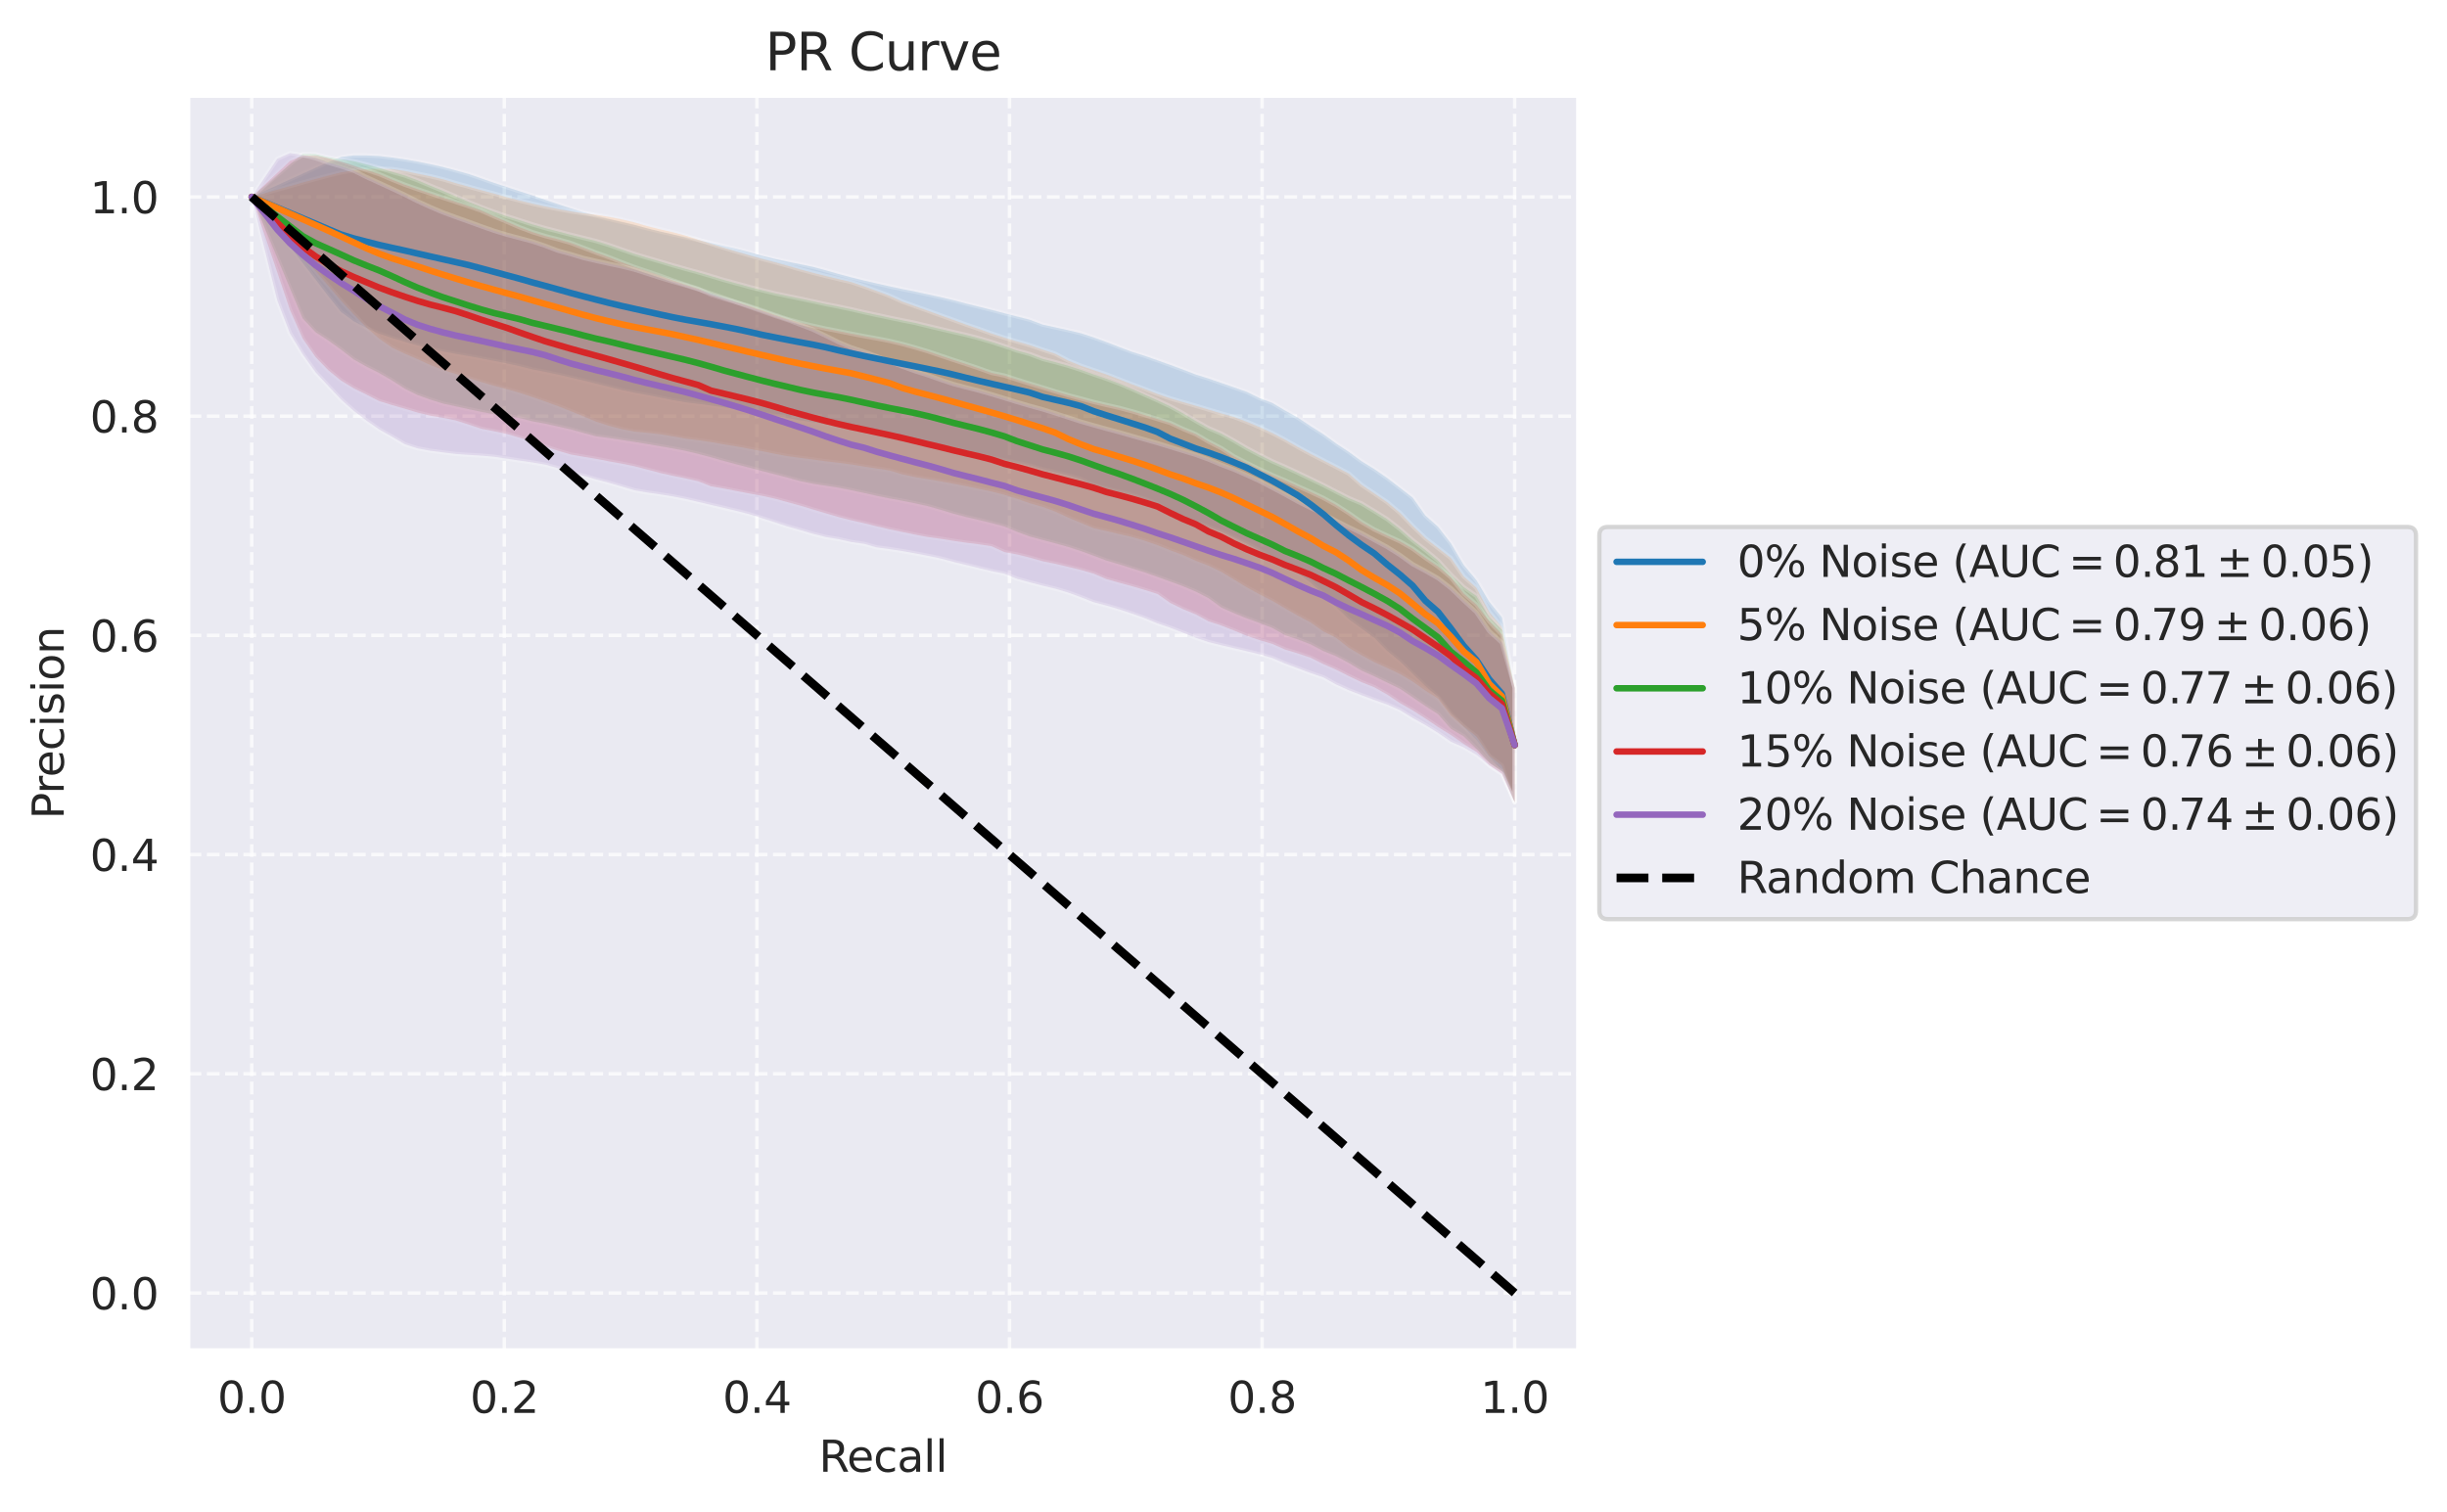 <?xml version="1.0" encoding="utf-8" standalone="no"?>
<!DOCTYPE svg PUBLIC "-//W3C//DTD SVG 1.1//EN"
  "http://www.w3.org/Graphics/SVG/1.1/DTD/svg11.dtd">
<svg xmlns:xlink="http://www.w3.org/1999/xlink" width="568.117pt" height="351.034pt" viewBox="0 0 568.117 351.034" xmlns="http://www.w3.org/2000/svg" version="1.1">
 <defs>
  <style type="text/css">*{stroke-linejoin: round; stroke-linecap: butt}</style>
 </defs>
 <g id="figure_1">
  <g id="patch_1">
   <path d="M 0 351.034 
L 568.117 351.034 
L 568.117 0 
L 0 0 
z
" style="fill: #ffffff"/>
  </g>
  <g id="axes_1">
   <g id="patch_2">
    <path d="M 43.781 313.478 
L 366.317 313.478 
L 366.317 22.318 
L 43.781 22.318 
z
" style="fill: #eaeaf2"/>
   </g>
   <g id="matplotlib.axis_1">
    <g id="xtick_1">
     <g id="line2d_1">
      <path d="M 58.442 313.478 
L 58.442 22.318 
" clip-path="url(#p85ad1c5157)" style="fill: none; stroke-dasharray: 2.96,1.28; stroke-dashoffset: 0; stroke: #ffffff; stroke-opacity: 0.7; stroke-width: 0.8"/>
     </g>
     <g id="text_1">
      <!-- 0.0 -->
      <g style="fill: #262626" transform="translate(50.49 328.077) scale(0.1 -0.1)">
       <defs>
        <path id="DejaVuSans-30" d="M 2034 4250 
Q 1547 4250 1301 3770 
Q 1056 3291 1056 2328 
Q 1056 1369 1301 889 
Q 1547 409 2034 409 
Q 2525 409 2770 889 
Q 3016 1369 3016 2328 
Q 3016 3291 2770 3770 
Q 2525 4250 2034 4250 
z
M 2034 4750 
Q 2819 4750 3233 4129 
Q 3647 3509 3647 2328 
Q 3647 1150 3233 529 
Q 2819 -91 2034 -91 
Q 1250 -91 836 529 
Q 422 1150 422 2328 
Q 422 3509 836 4129 
Q 1250 4750 2034 4750 
z
" transform="scale(0.016)"/>
        <path id="DejaVuSans-2e" d="M 684 794 
L 1344 794 
L 1344 0 
L 684 0 
L 684 794 
z
" transform="scale(0.016)"/>
       </defs>
       <use xlink:href="#DejaVuSans-30"/>
       <use xlink:href="#DejaVuSans-2e" transform="translate(63.623 0)"/>
       <use xlink:href="#DejaVuSans-30" transform="translate(95.41 0)"/>
      </g>
     </g>
    </g>
    <g id="xtick_2">
     <g id="line2d_2">
      <path d="M 117.085 313.478 
L 117.085 22.318 
" clip-path="url(#p85ad1c5157)" style="fill: none; stroke-dasharray: 2.96,1.28; stroke-dashoffset: 0; stroke: #ffffff; stroke-opacity: 0.7; stroke-width: 0.8"/>
     </g>
     <g id="text_2">
      <!-- 0.2 -->
      <g style="fill: #262626" transform="translate(109.133 328.077) scale(0.1 -0.1)">
       <defs>
        <path id="DejaVuSans-32" d="M 1228 531 
L 3431 531 
L 3431 0 
L 469 0 
L 469 531 
Q 828 903 1448 1529 
Q 2069 2156 2228 2338 
Q 2531 2678 2651 2914 
Q 2772 3150 2772 3378 
Q 2772 3750 2511 3984 
Q 2250 4219 1831 4219 
Q 1534 4219 1204 4116 
Q 875 4013 500 3803 
L 500 4441 
Q 881 4594 1212 4672 
Q 1544 4750 1819 4750 
Q 2544 4750 2975 4387 
Q 3406 4025 3406 3419 
Q 3406 3131 3298 2873 
Q 3191 2616 2906 2266 
Q 2828 2175 2409 1742 
Q 1991 1309 1228 531 
z
" transform="scale(0.016)"/>
       </defs>
       <use xlink:href="#DejaVuSans-30"/>
       <use xlink:href="#DejaVuSans-2e" transform="translate(63.623 0)"/>
       <use xlink:href="#DejaVuSans-32" transform="translate(95.41 0)"/>
      </g>
     </g>
    </g>
    <g id="xtick_3">
     <g id="line2d_3">
      <path d="M 175.728 313.478 
L 175.728 22.318 
" clip-path="url(#p85ad1c5157)" style="fill: none; stroke-dasharray: 2.96,1.28; stroke-dashoffset: 0; stroke: #ffffff; stroke-opacity: 0.7; stroke-width: 0.8"/>
     </g>
     <g id="text_3">
      <!-- 0.4 -->
      <g style="fill: #262626" transform="translate(167.776 328.077) scale(0.1 -0.1)">
       <defs>
        <path id="DejaVuSans-34" d="M 2419 4116 
L 825 1625 
L 2419 1625 
L 2419 4116 
z
M 2253 4666 
L 3047 4666 
L 3047 1625 
L 3713 1625 
L 3713 1100 
L 3047 1100 
L 3047 0 
L 2419 0 
L 2419 1100 
L 313 1100 
L 313 1709 
L 2253 4666 
z
" transform="scale(0.016)"/>
       </defs>
       <use xlink:href="#DejaVuSans-30"/>
       <use xlink:href="#DejaVuSans-2e" transform="translate(63.623 0)"/>
       <use xlink:href="#DejaVuSans-34" transform="translate(95.41 0)"/>
      </g>
     </g>
    </g>
    <g id="xtick_4">
     <g id="line2d_4">
      <path d="M 234.371 313.478 
L 234.371 22.318 
" clip-path="url(#p85ad1c5157)" style="fill: none; stroke-dasharray: 2.96,1.28; stroke-dashoffset: 0; stroke: #ffffff; stroke-opacity: 0.7; stroke-width: 0.8"/>
     </g>
     <g id="text_4">
      <!-- 0.6 -->
      <g style="fill: #262626" transform="translate(226.419 328.077) scale(0.1 -0.1)">
       <defs>
        <path id="DejaVuSans-36" d="M 2113 2584 
Q 1688 2584 1439 2293 
Q 1191 2003 1191 1497 
Q 1191 994 1439 701 
Q 1688 409 2113 409 
Q 2538 409 2786 701 
Q 3034 994 3034 1497 
Q 3034 2003 2786 2293 
Q 2538 2584 2113 2584 
z
M 3366 4563 
L 3366 3988 
Q 3128 4100 2886 4159 
Q 2644 4219 2406 4219 
Q 1781 4219 1451 3797 
Q 1122 3375 1075 2522 
Q 1259 2794 1537 2939 
Q 1816 3084 2150 3084 
Q 2853 3084 3261 2657 
Q 3669 2231 3669 1497 
Q 3669 778 3244 343 
Q 2819 -91 2113 -91 
Q 1303 -91 875 529 
Q 447 1150 447 2328 
Q 447 3434 972 4092 
Q 1497 4750 2381 4750 
Q 2619 4750 2861 4703 
Q 3103 4656 3366 4563 
z
" transform="scale(0.016)"/>
       </defs>
       <use xlink:href="#DejaVuSans-30"/>
       <use xlink:href="#DejaVuSans-2e" transform="translate(63.623 0)"/>
       <use xlink:href="#DejaVuSans-36" transform="translate(95.41 0)"/>
      </g>
     </g>
    </g>
    <g id="xtick_5">
     <g id="line2d_5">
      <path d="M 293.014 313.478 
L 293.014 22.318 
" clip-path="url(#p85ad1c5157)" style="fill: none; stroke-dasharray: 2.96,1.28; stroke-dashoffset: 0; stroke: #ffffff; stroke-opacity: 0.7; stroke-width: 0.8"/>
     </g>
     <g id="text_5">
      <!-- 0.8 -->
      <g style="fill: #262626" transform="translate(285.062 328.077) scale(0.1 -0.1)">
       <defs>
        <path id="DejaVuSans-38" d="M 2034 2216 
Q 1584 2216 1326 1975 
Q 1069 1734 1069 1313 
Q 1069 891 1326 650 
Q 1584 409 2034 409 
Q 2484 409 2743 651 
Q 3003 894 3003 1313 
Q 3003 1734 2745 1975 
Q 2488 2216 2034 2216 
z
M 1403 2484 
Q 997 2584 770 2862 
Q 544 3141 544 3541 
Q 544 4100 942 4425 
Q 1341 4750 2034 4750 
Q 2731 4750 3128 4425 
Q 3525 4100 3525 3541 
Q 3525 3141 3298 2862 
Q 3072 2584 2669 2484 
Q 3125 2378 3379 2068 
Q 3634 1759 3634 1313 
Q 3634 634 3220 271 
Q 2806 -91 2034 -91 
Q 1263 -91 848 271 
Q 434 634 434 1313 
Q 434 1759 690 2068 
Q 947 2378 1403 2484 
z
M 1172 3481 
Q 1172 3119 1398 2916 
Q 1625 2713 2034 2713 
Q 2441 2713 2670 2916 
Q 2900 3119 2900 3481 
Q 2900 3844 2670 4047 
Q 2441 4250 2034 4250 
Q 1625 4250 1398 4047 
Q 1172 3844 1172 3481 
z
" transform="scale(0.016)"/>
       </defs>
       <use xlink:href="#DejaVuSans-30"/>
       <use xlink:href="#DejaVuSans-2e" transform="translate(63.623 0)"/>
       <use xlink:href="#DejaVuSans-38" transform="translate(95.41 0)"/>
      </g>
     </g>
    </g>
    <g id="xtick_6">
     <g id="line2d_6">
      <path d="M 351.657 313.478 
L 351.657 22.318 
" clip-path="url(#p85ad1c5157)" style="fill: none; stroke-dasharray: 2.96,1.28; stroke-dashoffset: 0; stroke: #ffffff; stroke-opacity: 0.7; stroke-width: 0.8"/>
     </g>
     <g id="text_6">
      <!-- 1.0 -->
      <g style="fill: #262626" transform="translate(343.705 328.077) scale(0.1 -0.1)">
       <defs>
        <path id="DejaVuSans-31" d="M 794 531 
L 1825 531 
L 1825 4091 
L 703 3866 
L 703 4441 
L 1819 4666 
L 2450 4666 
L 2450 531 
L 3481 531 
L 3481 0 
L 794 0 
L 794 531 
z
" transform="scale(0.016)"/>
       </defs>
       <use xlink:href="#DejaVuSans-31"/>
       <use xlink:href="#DejaVuSans-2e" transform="translate(63.623 0)"/>
       <use xlink:href="#DejaVuSans-30" transform="translate(95.41 0)"/>
      </g>
     </g>
    </g>
    <g id="text_7">
     <!-- Recall -->
     <g style="fill: #262626" transform="translate(190.132 341.755) scale(0.1 -0.1)">
      <defs>
       <path id="DejaVuSans-52" d="M 2841 2188 
Q 3044 2119 3236 1894 
Q 3428 1669 3622 1275 
L 4263 0 
L 3584 0 
L 2988 1197 
Q 2756 1666 2539 1819 
Q 2322 1972 1947 1972 
L 1259 1972 
L 1259 0 
L 628 0 
L 628 4666 
L 2053 4666 
Q 2853 4666 3247 4331 
Q 3641 3997 3641 3322 
Q 3641 2881 3436 2590 
Q 3231 2300 2841 2188 
z
M 1259 4147 
L 1259 2491 
L 2053 2491 
Q 2509 2491 2742 2702 
Q 2975 2913 2975 3322 
Q 2975 3731 2742 3939 
Q 2509 4147 2053 4147 
L 1259 4147 
z
" transform="scale(0.016)"/>
       <path id="DejaVuSans-65" d="M 3597 1894 
L 3597 1613 
L 953 1613 
Q 991 1019 1311 708 
Q 1631 397 2203 397 
Q 2534 397 2845 478 
Q 3156 559 3463 722 
L 3463 178 
Q 3153 47 2828 -22 
Q 2503 -91 2169 -91 
Q 1331 -91 842 396 
Q 353 884 353 1716 
Q 353 2575 817 3079 
Q 1281 3584 2069 3584 
Q 2775 3584 3186 3129 
Q 3597 2675 3597 1894 
z
M 3022 2063 
Q 3016 2534 2758 2815 
Q 2500 3097 2075 3097 
Q 1594 3097 1305 2825 
Q 1016 2553 972 2059 
L 3022 2063 
z
" transform="scale(0.016)"/>
       <path id="DejaVuSans-63" d="M 3122 3366 
L 3122 2828 
Q 2878 2963 2633 3030 
Q 2388 3097 2138 3097 
Q 1578 3097 1268 2742 
Q 959 2388 959 1747 
Q 959 1106 1268 751 
Q 1578 397 2138 397 
Q 2388 397 2633 464 
Q 2878 531 3122 666 
L 3122 134 
Q 2881 22 2623 -34 
Q 2366 -91 2075 -91 
Q 1284 -91 818 406 
Q 353 903 353 1747 
Q 353 2603 823 3093 
Q 1294 3584 2113 3584 
Q 2378 3584 2631 3529 
Q 2884 3475 3122 3366 
z
" transform="scale(0.016)"/>
       <path id="DejaVuSans-61" d="M 2194 1759 
Q 1497 1759 1228 1600 
Q 959 1441 959 1056 
Q 959 750 1161 570 
Q 1363 391 1709 391 
Q 2188 391 2477 730 
Q 2766 1069 2766 1631 
L 2766 1759 
L 2194 1759 
z
M 3341 1997 
L 3341 0 
L 2766 0 
L 2766 531 
Q 2569 213 2275 61 
Q 1981 -91 1556 -91 
Q 1019 -91 701 211 
Q 384 513 384 1019 
Q 384 1609 779 1909 
Q 1175 2209 1959 2209 
L 2766 2209 
L 2766 2266 
Q 2766 2663 2505 2880 
Q 2244 3097 1772 3097 
Q 1472 3097 1187 3025 
Q 903 2953 641 2809 
L 641 3341 
Q 956 3463 1253 3523 
Q 1550 3584 1831 3584 
Q 2591 3584 2966 3190 
Q 3341 2797 3341 1997 
z
" transform="scale(0.016)"/>
       <path id="DejaVuSans-6c" d="M 603 4863 
L 1178 4863 
L 1178 0 
L 603 0 
L 603 4863 
z
" transform="scale(0.016)"/>
      </defs>
      <use xlink:href="#DejaVuSans-52"/>
      <use xlink:href="#DejaVuSans-65" transform="translate(64.982 0)"/>
      <use xlink:href="#DejaVuSans-63" transform="translate(126.506 0)"/>
      <use xlink:href="#DejaVuSans-61" transform="translate(181.486 0)"/>
      <use xlink:href="#DejaVuSans-6c" transform="translate(242.766 0)"/>
      <use xlink:href="#DejaVuSans-6c" transform="translate(270.549 0)"/>
     </g>
    </g>
   </g>
   <g id="matplotlib.axis_2">
    <g id="ytick_1">
     <g id="line2d_7">
      <path d="M 43.781 300.244 
L 366.317 300.244 
" clip-path="url(#p85ad1c5157)" style="fill: none; stroke-dasharray: 2.96,1.28; stroke-dashoffset: 0; stroke: #ffffff; stroke-opacity: 0.7; stroke-width: 0.8"/>
     </g>
     <g id="text_8">
      <!-- 0.0 -->
      <g style="fill: #262626" transform="translate(20.878 304.043) scale(0.1 -0.1)">
       <use xlink:href="#DejaVuSans-30"/>
       <use xlink:href="#DejaVuSans-2e" transform="translate(63.623 0)"/>
       <use xlink:href="#DejaVuSans-30" transform="translate(95.41 0)"/>
      </g>
     </g>
    </g>
    <g id="ytick_2">
     <g id="line2d_8">
      <path d="M 43.781 249.34 
L 366.317 249.34 
" clip-path="url(#p85ad1c5157)" style="fill: none; stroke-dasharray: 2.96,1.28; stroke-dashoffset: 0; stroke: #ffffff; stroke-opacity: 0.7; stroke-width: 0.8"/>
     </g>
     <g id="text_9">
      <!-- 0.2 -->
      <g style="fill: #262626" transform="translate(20.878 253.139) scale(0.1 -0.1)">
       <use xlink:href="#DejaVuSans-30"/>
       <use xlink:href="#DejaVuSans-2e" transform="translate(63.623 0)"/>
       <use xlink:href="#DejaVuSans-32" transform="translate(95.41 0)"/>
      </g>
     </g>
    </g>
    <g id="ytick_3">
     <g id="line2d_9">
      <path d="M 43.781 198.435 
L 366.317 198.435 
" clip-path="url(#p85ad1c5157)" style="fill: none; stroke-dasharray: 2.96,1.28; stroke-dashoffset: 0; stroke: #ffffff; stroke-opacity: 0.7; stroke-width: 0.8"/>
     </g>
     <g id="text_10">
      <!-- 0.4 -->
      <g style="fill: #262626" transform="translate(20.878 202.235) scale(0.1 -0.1)">
       <use xlink:href="#DejaVuSans-30"/>
       <use xlink:href="#DejaVuSans-2e" transform="translate(63.623 0)"/>
       <use xlink:href="#DejaVuSans-34" transform="translate(95.41 0)"/>
      </g>
     </g>
    </g>
    <g id="ytick_4">
     <g id="line2d_10">
      <path d="M 43.781 147.531 
L 366.317 147.531 
" clip-path="url(#p85ad1c5157)" style="fill: none; stroke-dasharray: 2.96,1.28; stroke-dashoffset: 0; stroke: #ffffff; stroke-opacity: 0.7; stroke-width: 0.8"/>
     </g>
     <g id="text_11">
      <!-- 0.6 -->
      <g style="fill: #262626" transform="translate(20.878 151.331) scale(0.1 -0.1)">
       <use xlink:href="#DejaVuSans-30"/>
       <use xlink:href="#DejaVuSans-2e" transform="translate(63.623 0)"/>
       <use xlink:href="#DejaVuSans-36" transform="translate(95.41 0)"/>
      </g>
     </g>
    </g>
    <g id="ytick_5">
     <g id="line2d_11">
      <path d="M 43.781 96.627 
L 366.317 96.627 
" clip-path="url(#p85ad1c5157)" style="fill: none; stroke-dasharray: 2.96,1.28; stroke-dashoffset: 0; stroke: #ffffff; stroke-opacity: 0.7; stroke-width: 0.8"/>
     </g>
     <g id="text_12">
      <!-- 0.8 -->
      <g style="fill: #262626" transform="translate(20.878 100.427) scale(0.1 -0.1)">
       <use xlink:href="#DejaVuSans-30"/>
       <use xlink:href="#DejaVuSans-2e" transform="translate(63.623 0)"/>
       <use xlink:href="#DejaVuSans-38" transform="translate(95.41 0)"/>
      </g>
     </g>
    </g>
    <g id="ytick_6">
     <g id="line2d_12">
      <path d="M 43.781 45.723 
L 366.317 45.723 
" clip-path="url(#p85ad1c5157)" style="fill: none; stroke-dasharray: 2.96,1.28; stroke-dashoffset: 0; stroke: #ffffff; stroke-opacity: 0.7; stroke-width: 0.8"/>
     </g>
     <g id="text_13">
      <!-- 1.0 -->
      <g style="fill: #262626" transform="translate(20.878 49.522) scale(0.1 -0.1)">
       <use xlink:href="#DejaVuSans-31"/>
       <use xlink:href="#DejaVuSans-2e" transform="translate(63.623 0)"/>
       <use xlink:href="#DejaVuSans-30" transform="translate(95.41 0)"/>
      </g>
     </g>
    </g>
    <g id="text_14">
     <!-- Precision -->
     <g style="fill: #262626" transform="translate(14.798 190.205) rotate(-90) scale(0.1 -0.1)">
      <defs>
       <path id="DejaVuSans-50" d="M 1259 4147 
L 1259 2394 
L 2053 2394 
Q 2494 2394 2734 2622 
Q 2975 2850 2975 3272 
Q 2975 3691 2734 3919 
Q 2494 4147 2053 4147 
L 1259 4147 
z
M 628 4666 
L 2053 4666 
Q 2838 4666 3239 4311 
Q 3641 3956 3641 3272 
Q 3641 2581 3239 2228 
Q 2838 1875 2053 1875 
L 1259 1875 
L 1259 0 
L 628 0 
L 628 4666 
z
" transform="scale(0.016)"/>
       <path id="DejaVuSans-72" d="M 2631 2963 
Q 2534 3019 2420 3045 
Q 2306 3072 2169 3072 
Q 1681 3072 1420 2755 
Q 1159 2438 1159 1844 
L 1159 0 
L 581 0 
L 581 3500 
L 1159 3500 
L 1159 2956 
Q 1341 3275 1631 3429 
Q 1922 3584 2338 3584 
Q 2397 3584 2469 3576 
Q 2541 3569 2628 3553 
L 2631 2963 
z
" transform="scale(0.016)"/>
       <path id="DejaVuSans-69" d="M 603 3500 
L 1178 3500 
L 1178 0 
L 603 0 
L 603 3500 
z
M 603 4863 
L 1178 4863 
L 1178 4134 
L 603 4134 
L 603 4863 
z
" transform="scale(0.016)"/>
       <path id="DejaVuSans-73" d="M 2834 3397 
L 2834 2853 
Q 2591 2978 2328 3040 
Q 2066 3103 1784 3103 
Q 1356 3103 1142 2972 
Q 928 2841 928 2578 
Q 928 2378 1081 2264 
Q 1234 2150 1697 2047 
L 1894 2003 
Q 2506 1872 2764 1633 
Q 3022 1394 3022 966 
Q 3022 478 2636 193 
Q 2250 -91 1575 -91 
Q 1294 -91 989 -36 
Q 684 19 347 128 
L 347 722 
Q 666 556 975 473 
Q 1284 391 1588 391 
Q 1994 391 2212 530 
Q 2431 669 2431 922 
Q 2431 1156 2273 1281 
Q 2116 1406 1581 1522 
L 1381 1569 
Q 847 1681 609 1914 
Q 372 2147 372 2553 
Q 372 3047 722 3315 
Q 1072 3584 1716 3584 
Q 2034 3584 2315 3537 
Q 2597 3491 2834 3397 
z
" transform="scale(0.016)"/>
       <path id="DejaVuSans-6f" d="M 1959 3097 
Q 1497 3097 1228 2736 
Q 959 2375 959 1747 
Q 959 1119 1226 758 
Q 1494 397 1959 397 
Q 2419 397 2687 759 
Q 2956 1122 2956 1747 
Q 2956 2369 2687 2733 
Q 2419 3097 1959 3097 
z
M 1959 3584 
Q 2709 3584 3137 3096 
Q 3566 2609 3566 1747 
Q 3566 888 3137 398 
Q 2709 -91 1959 -91 
Q 1206 -91 779 398 
Q 353 888 353 1747 
Q 353 2609 779 3096 
Q 1206 3584 1959 3584 
z
" transform="scale(0.016)"/>
       <path id="DejaVuSans-6e" d="M 3513 2113 
L 3513 0 
L 2938 0 
L 2938 2094 
Q 2938 2591 2744 2837 
Q 2550 3084 2163 3084 
Q 1697 3084 1428 2787 
Q 1159 2491 1159 1978 
L 1159 0 
L 581 0 
L 581 3500 
L 1159 3500 
L 1159 2956 
Q 1366 3272 1645 3428 
Q 1925 3584 2291 3584 
Q 2894 3584 3203 3211 
Q 3513 2838 3513 2113 
z
" transform="scale(0.016)"/>
      </defs>
      <use xlink:href="#DejaVuSans-50"/>
      <use xlink:href="#DejaVuSans-72" transform="translate(58.553 0)"/>
      <use xlink:href="#DejaVuSans-65" transform="translate(97.416 0)"/>
      <use xlink:href="#DejaVuSans-63" transform="translate(158.939 0)"/>
      <use xlink:href="#DejaVuSans-69" transform="translate(213.92 0)"/>
      <use xlink:href="#DejaVuSans-73" transform="translate(241.703 0)"/>
      <use xlink:href="#DejaVuSans-69" transform="translate(293.803 0)"/>
      <use xlink:href="#DejaVuSans-6f" transform="translate(321.586 0)"/>
      <use xlink:href="#DejaVuSans-6e" transform="translate(382.768 0)"/>
     </g>
    </g>
   </g>
   <g id="FillBetweenPolyCollection_1">
    <defs>
     <path id="m3de837c8e0" d="M 58.442 -305.311 
L 58.442 -305.311 
L 61.404 -301.475 
L 64.366 -297.64 
L 67.327 -293.804 
L 70.289 -289.968 
L 73.251 -286.132 
L 76.213 -282.282 
L 79.174 -278.607 
L 82.136 -276.427 
L 85.098 -274.89 
L 88.06 -273.531 
L 91.021 -272.544 
L 93.983 -271.671 
L 96.945 -270.821 
L 99.907 -270.083 
L 102.868 -269.414 
L 105.83 -268.865 
L 108.792 -268.348 
L 111.754 -267.807 
L 114.716 -267.242 
L 117.677 -266.641 
L 120.639 -265.995 
L 123.601 -265.26 
L 126.563 -264.683 
L 129.524 -264.054 
L 132.486 -263.379 
L 135.448 -262.683 
L 138.41 -261.95 
L 141.371 -261.197 
L 144.333 -260.482 
L 147.295 -259.854 
L 150.257 -259.315 
L 153.218 -258.733 
L 156.18 -258.132 
L 159.142 -257.621 
L 162.104 -257.255 
L 165.066 -256.876 
L 168.027 -256.469 
L 170.989 -255.995 
L 173.951 -255.477 
L 176.913 -254.941 
L 179.874 -254.481 
L 182.836 -253.955 
L 185.798 -253.428 
L 188.76 -252.958 
L 191.721 -252.512 
L 194.683 -251.94 
L 197.645 -251.402 
L 200.607 -250.843 
L 203.568 -250.326 
L 206.53 -249.776 
L 209.492 -249.199 
L 212.454 -248.609 
L 215.416 -248.025 
L 218.377 -247.425 
L 221.339 -246.772 
L 224.301 -246.067 
L 227.263 -245.369 
L 230.224 -244.742 
L 233.186 -244.168 
L 236.148 -243.582 
L 239.11 -242.921 
L 242.071 -242.078 
L 245.033 -241.355 
L 247.995 -240.642 
L 250.957 -239.803 
L 253.918 -238.424 
L 256.88 -237.575 
L 259.842 -236.877 
L 262.804 -236.126 
L 265.766 -235.174 
L 268.727 -234.084 
L 271.689 -232.066 
L 274.651 -230.878 
L 277.613 -229.727 
L 280.574 -228.73 
L 283.536 -227.612 
L 286.498 -226.267 
L 289.46 -224.828 
L 292.421 -223.245 
L 295.383 -221.331 
L 298.345 -219.746 
L 301.307 -217.958 
L 304.268 -215.753 
L 307.23 -213.073 
L 310.192 -210.114 
L 313.154 -207.25 
L 316.116 -205.088 
L 319.077 -202.927 
L 322.039 -199.899 
L 325.001 -197.489 
L 327.963 -194.618 
L 330.924 -191.742 
L 333.886 -189.171 
L 336.848 -185.351 
L 339.81 -182.307 
L 342.771 -179.242 
L 345.733 -175.325 
L 348.695 -172.212 
L 351.657 -164.754 
L 351.657 -191.284 
L 351.657 -191.284 
L 348.695 -207.664 
L 345.733 -211.336 
L 342.771 -216.324 
L 339.81 -219.863 
L 336.848 -224.869 
L 333.886 -228.69 
L 330.924 -231.323 
L 327.963 -235.492 
L 325.001 -237.777 
L 322.039 -240.045 
L 319.077 -242.104 
L 316.116 -243.93 
L 313.154 -246.113 
L 310.192 -248.055 
L 307.23 -250.213 
L 304.268 -252.089 
L 301.307 -254.066 
L 298.345 -255.716 
L 295.383 -257.485 
L 292.421 -258.588 
L 289.46 -260.039 
L 286.498 -261.081 
L 283.536 -262.111 
L 280.574 -263.135 
L 277.613 -264.063 
L 274.651 -265.21 
L 271.689 -266.306 
L 268.727 -267.367 
L 265.766 -268.408 
L 262.804 -269.337 
L 259.842 -270.454 
L 256.88 -271.601 
L 253.918 -272.679 
L 250.957 -273.656 
L 247.995 -274.356 
L 245.033 -275.014 
L 242.071 -275.655 
L 239.11 -276.782 
L 236.148 -277.534 
L 233.186 -278.294 
L 230.224 -279.081 
L 227.263 -279.815 
L 224.301 -280.551 
L 221.339 -281.333 
L 218.377 -282.038 
L 215.416 -282.681 
L 212.454 -283.32 
L 209.492 -283.91 
L 206.53 -284.539 
L 203.568 -285.21 
L 200.607 -285.894 
L 197.645 -286.62 
L 194.683 -287.409 
L 191.721 -288.267 
L 188.76 -289.063 
L 185.798 -289.677 
L 182.836 -290.284 
L 179.874 -290.926 
L 176.913 -291.652 
L 173.951 -292.47 
L 170.989 -293.243 
L 168.027 -293.922 
L 165.066 -294.636 
L 162.104 -295.305 
L 159.142 -295.977 
L 156.18 -296.625 
L 153.218 -297.303 
L 150.257 -298.021 
L 147.295 -298.806 
L 144.333 -299.5 
L 141.371 -300.204 
L 138.41 -300.95 
L 135.448 -301.754 
L 132.486 -302.648 
L 129.524 -303.631 
L 126.563 -304.635 
L 123.601 -305.658 
L 120.639 -306.623 
L 117.677 -307.584 
L 114.716 -308.561 
L 111.754 -309.604 
L 108.792 -310.631 
L 105.83 -311.456 
L 102.868 -312.242 
L 99.907 -312.907 
L 96.945 -313.511 
L 93.983 -314.025 
L 91.021 -314.452 
L 88.06 -314.798 
L 85.098 -314.94 
L 82.136 -314.941 
L 79.174 -314.579 
L 76.213 -313.373 
L 73.251 -312.061 
L 70.289 -310.712 
L 67.327 -309.362 
L 64.366 -308.011 
L 61.404 -306.661 
L 58.442 -305.311 
z
" style="stroke: #ffffff; stroke-opacity: 0.2"/>
    </defs>
    <g clip-path="url(#p85ad1c5157)">
     <use xlink:href="#m3de837c8e0" x="0" y="351.034" style="fill: #1f77b4; fill-opacity: 0.2; stroke: #ffffff; stroke-opacity: 0.2"/>
    </g>
   </g>
   <g id="FillBetweenPolyCollection_2">
    <defs>
     <path id="m36a475f4ff" d="M 58.442 -305.311 
L 58.442 -305.311 
L 61.404 -301.878 
L 64.366 -298.446 
L 67.327 -295.013 
L 70.289 -291.58 
L 73.251 -288.139 
L 76.213 -284.687 
L 79.174 -281.22 
L 82.136 -278.03 
L 85.098 -274.964 
L 88.06 -272.387 
L 91.021 -270.316 
L 93.983 -268.912 
L 96.945 -267.642 
L 99.907 -266.278 
L 102.868 -265.126 
L 105.83 -264.185 
L 108.792 -263.219 
L 111.754 -262.322 
L 114.716 -261.447 
L 117.677 -260.668 
L 120.639 -259.83 
L 123.601 -258.852 
L 126.563 -257.811 
L 129.524 -256.741 
L 132.486 -255.572 
L 135.448 -254.356 
L 138.41 -253.122 
L 141.371 -252.172 
L 144.333 -251.397 
L 147.295 -250.82 
L 150.257 -250.543 
L 153.218 -250.201 
L 156.18 -249.726 
L 159.142 -249.186 
L 162.104 -248.817 
L 165.066 -248.378 
L 168.027 -247.859 
L 170.989 -247.372 
L 173.951 -246.822 
L 176.913 -246.269 
L 179.874 -245.669 
L 182.836 -245.111 
L 185.798 -244.716 
L 188.76 -244.337 
L 191.721 -243.924 
L 194.683 -243.578 
L 197.645 -243.179 
L 200.607 -242.693 
L 203.568 -242.243 
L 206.53 -241.789 
L 209.492 -240.89 
L 212.454 -240.247 
L 215.416 -239.776 
L 218.377 -239.263 
L 221.339 -238.717 
L 224.301 -238.145 
L 227.263 -237.514 
L 230.224 -236.903 
L 233.186 -236.142 
L 236.148 -235.216 
L 239.11 -234.183 
L 242.071 -233.329 
L 245.033 -232.227 
L 247.995 -230.856 
L 250.957 -229.622 
L 253.918 -228.389 
L 256.88 -227.722 
L 259.842 -227.025 
L 262.804 -226.347 
L 265.766 -225.483 
L 268.727 -224.446 
L 271.689 -223.255 
L 274.651 -222.164 
L 277.613 -220.823 
L 280.574 -219.682 
L 283.536 -218.253 
L 286.498 -216.452 
L 289.46 -214.67 
L 292.421 -213.033 
L 295.383 -211.52 
L 298.345 -209.78 
L 301.307 -208.082 
L 304.268 -206.518 
L 307.23 -204.419 
L 310.192 -202.938 
L 313.154 -200.607 
L 316.116 -198.872 
L 319.077 -197.28 
L 322.039 -195.941 
L 325.001 -194.546 
L 327.963 -192.789 
L 330.924 -190.678 
L 333.886 -188.803 
L 336.848 -184.895 
L 339.81 -182.325 
L 342.771 -180.036 
L 345.733 -175.573 
L 348.695 -173.251 
L 351.657 -164.754 
L 351.657 -191.284 
L 351.657 -191.284 
L 348.695 -205.413 
L 345.733 -208.935 
L 342.771 -214.57 
L 339.81 -217.2 
L 336.848 -221.47 
L 333.886 -223.782 
L 330.924 -226.073 
L 327.963 -228.919 
L 325.001 -231.98 
L 322.039 -234.447 
L 319.077 -236.463 
L 316.116 -238.45 
L 313.154 -241.07 
L 310.192 -242.622 
L 307.23 -244.137 
L 304.268 -245.649 
L 301.307 -247.246 
L 298.345 -248.936 
L 295.383 -250.483 
L 292.421 -251.853 
L 289.46 -253.096 
L 286.498 -254.21 
L 283.536 -255.038 
L 280.574 -255.924 
L 277.613 -256.815 
L 274.651 -257.67 
L 271.689 -258.534 
L 268.727 -259.565 
L 265.766 -260.708 
L 262.804 -261.8 
L 259.842 -262.947 
L 256.88 -264.083 
L 253.918 -265.089 
L 250.957 -266.098 
L 247.995 -267.313 
L 245.033 -268.875 
L 242.071 -269.851 
L 239.11 -270.877 
L 236.148 -271.736 
L 233.186 -272.613 
L 230.224 -273.586 
L 227.263 -274.648 
L 224.301 -275.663 
L 221.339 -276.744 
L 218.377 -277.813 
L 215.416 -278.88 
L 212.454 -279.94 
L 209.492 -280.994 
L 206.53 -282.354 
L 203.568 -283.46 
L 200.607 -284.531 
L 197.645 -285.535 
L 194.683 -286.228 
L 191.721 -286.941 
L 188.76 -287.688 
L 185.798 -288.482 
L 182.836 -289.333 
L 179.874 -290.151 
L 176.913 -290.928 
L 173.951 -291.746 
L 170.989 -292.611 
L 168.027 -293.496 
L 165.066 -294.419 
L 162.104 -295.385 
L 159.142 -296.324 
L 156.18 -297.12 
L 153.218 -297.786 
L 150.257 -298.536 
L 147.295 -299.387 
L 144.333 -300.088 
L 141.371 -300.678 
L 138.41 -301.149 
L 135.448 -301.511 
L 132.486 -301.955 
L 129.524 -302.507 
L 126.563 -303.095 
L 123.601 -303.739 
L 120.639 -304.462 
L 117.677 -305.239 
L 114.716 -306.077 
L 111.754 -306.867 
L 108.792 -307.681 
L 105.83 -308.502 
L 102.868 -309.396 
L 99.907 -310.109 
L 96.945 -310.706 
L 93.983 -311.325 
L 91.021 -311.771 
L 88.06 -311.858 
L 85.098 -311.758 
L 82.136 -311.457 
L 79.174 -311.013 
L 76.213 -310.256 
L 73.251 -309.461 
L 70.289 -308.653 
L 67.327 -307.818 
L 64.366 -306.982 
L 61.404 -306.147 
L 58.442 -305.311 
z
" style="stroke: #ffffff; stroke-opacity: 0.2"/>
    </defs>
    <g clip-path="url(#p85ad1c5157)">
     <use xlink:href="#m36a475f4ff" x="0" y="351.034" style="fill: #ff7f0e; fill-opacity: 0.2; stroke: #ffffff; stroke-opacity: 0.2"/>
    </g>
   </g>
   <g id="FillBetweenPolyCollection_3">
    <defs>
     <path id="m1af74842a6" d="M 58.442 -305.311 
L 58.442 -305.311 
L 61.404 -298.234 
L 64.366 -291.156 
L 67.327 -284.065 
L 70.289 -277.077 
L 73.251 -273.903 
L 76.213 -271.985 
L 79.174 -269.848 
L 82.136 -267.554 
L 85.098 -265.893 
L 88.06 -264.394 
L 91.021 -262.68 
L 93.983 -260.781 
L 96.945 -259.3 
L 99.907 -258.241 
L 102.868 -257.313 
L 105.83 -256.673 
L 108.792 -256.019 
L 111.754 -255.398 
L 114.716 -254.839 
L 117.677 -254.436 
L 120.639 -253.955 
L 123.601 -253.199 
L 126.563 -252.65 
L 129.524 -252 
L 132.486 -251.328 
L 135.448 -250.506 
L 138.41 -249.718 
L 141.371 -249.326 
L 144.333 -248.872 
L 147.295 -248.419 
L 150.257 -247.93 
L 153.218 -247.413 
L 156.18 -246.913 
L 159.142 -246.348 
L 162.104 -245.632 
L 165.066 -244.851 
L 168.027 -243.994 
L 170.989 -243.208 
L 173.951 -242.443 
L 176.913 -241.661 
L 179.874 -240.904 
L 182.836 -240.132 
L 185.798 -239.316 
L 188.76 -238.702 
L 191.721 -238.252 
L 194.683 -237.786 
L 197.645 -237.197 
L 200.607 -236.562 
L 203.568 -235.904 
L 206.53 -235.298 
L 209.492 -234.761 
L 212.454 -234.157 
L 215.416 -233.502 
L 218.377 -232.658 
L 221.339 -231.75 
L 224.301 -230.975 
L 227.263 -230.298 
L 230.224 -229.566 
L 233.186 -228.788 
L 236.148 -227.535 
L 239.11 -226.445 
L 242.071 -225.641 
L 245.033 -224.854 
L 247.995 -224.038 
L 250.957 -223.076 
L 253.918 -221.982 
L 256.88 -220.865 
L 259.842 -219.992 
L 262.804 -219.06 
L 265.766 -218.121 
L 268.727 -217.076 
L 271.689 -216.005 
L 274.651 -214.906 
L 277.613 -213.67 
L 280.574 -212.149 
L 283.536 -209.97 
L 286.498 -208.65 
L 289.46 -207.454 
L 292.421 -206.377 
L 295.383 -205.231 
L 298.345 -203.54 
L 301.307 -202.564 
L 304.268 -201.426 
L 307.23 -199.859 
L 310.192 -198.668 
L 313.154 -197.078 
L 316.116 -195.309 
L 319.077 -193.986 
L 322.039 -192.543 
L 325.001 -191.116 
L 327.963 -189.114 
L 330.924 -187.089 
L 333.886 -185.193 
L 336.848 -181.795 
L 339.81 -180.059 
L 342.771 -177.142 
L 345.733 -173.873 
L 348.695 -171.877 
L 351.657 -164.754 
L 351.657 -191.284 
L 351.657 -191.284 
L 348.695 -204.79 
L 345.733 -207.694 
L 342.771 -212.658 
L 339.81 -214.709 
L 336.848 -217.602 
L 333.886 -220.847 
L 330.924 -223.324 
L 327.963 -225.614 
L 325.001 -228.206 
L 322.039 -230.505 
L 319.077 -232.343 
L 316.116 -234.137 
L 313.154 -235.38 
L 310.192 -236.884 
L 307.23 -238.414 
L 304.268 -239.841 
L 301.307 -241.26 
L 298.345 -242.635 
L 295.383 -243.923 
L 292.421 -245.405 
L 289.46 -246.969 
L 286.498 -248.71 
L 283.536 -250.36 
L 280.574 -251.626 
L 277.613 -253.289 
L 274.651 -255.071 
L 271.689 -256.692 
L 268.727 -258.076 
L 265.766 -259.377 
L 262.804 -260.72 
L 259.842 -261.971 
L 256.88 -263.083 
L 253.918 -264.09 
L 250.957 -265.144 
L 247.995 -266.102 
L 245.033 -266.935 
L 242.071 -267.694 
L 239.11 -268.816 
L 236.148 -269.623 
L 233.186 -270.648 
L 230.224 -271.628 
L 227.263 -272.503 
L 224.301 -273.266 
L 221.339 -273.94 
L 218.377 -274.629 
L 215.416 -275.333 
L 212.454 -276.056 
L 209.492 -276.645 
L 206.53 -277.265 
L 203.568 -277.896 
L 200.607 -278.531 
L 197.645 -279.219 
L 194.683 -279.837 
L 191.721 -280.418 
L 188.76 -281.07 
L 185.798 -281.696 
L 182.836 -282.3 
L 179.874 -282.928 
L 176.913 -283.639 
L 173.951 -284.415 
L 170.989 -285.219 
L 168.027 -286.03 
L 165.066 -286.923 
L 162.104 -287.795 
L 159.142 -288.604 
L 156.18 -289.437 
L 153.218 -290.328 
L 150.257 -291.184 
L 147.295 -292.083 
L 144.333 -293.099 
L 141.371 -294.135 
L 138.41 -295.063 
L 135.448 -295.787 
L 132.486 -296.523 
L 129.524 -297.298 
L 126.563 -298.071 
L 123.601 -298.933 
L 120.639 -299.898 
L 117.677 -300.819 
L 114.716 -301.84 
L 111.754 -302.953 
L 108.792 -304.147 
L 105.83 -305.427 
L 102.868 -306.696 
L 99.907 -307.915 
L 96.945 -309.169 
L 93.983 -310.273 
L 91.021 -311.121 
L 88.06 -312.033 
L 85.098 -312.855 
L 82.136 -313.597 
L 79.174 -314.01 
L 76.213 -314.53 
L 73.251 -315.246 
L 70.289 -315.326 
L 67.327 -312.897 
L 64.366 -310.39 
L 61.404 -307.851 
L 58.442 -305.311 
z
" style="stroke: #ffffff; stroke-opacity: 0.2"/>
    </defs>
    <g clip-path="url(#p85ad1c5157)">
     <use xlink:href="#m1af74842a6" x="0" y="351.034" style="fill: #2ca02c; fill-opacity: 0.2; stroke: #ffffff; stroke-opacity: 0.2"/>
    </g>
   </g>
   <g id="FillBetweenPolyCollection_4">
    <defs>
     <path id="mbc502156c5" d="M 58.442 -305.311 
L 58.442 -305.311 
L 61.404 -296.563 
L 64.366 -287.814 
L 67.327 -279.062 
L 70.289 -272.394 
L 73.251 -268.137 
L 76.213 -265.074 
L 79.174 -262.661 
L 82.136 -260.867 
L 85.098 -259.4 
L 88.06 -257.892 
L 91.021 -256.974 
L 93.983 -256.129 
L 96.945 -255.237 
L 99.907 -254.511 
L 102.868 -254.016 
L 105.83 -253.403 
L 108.792 -252.459 
L 111.754 -251.471 
L 114.716 -250.898 
L 117.677 -250.27 
L 120.639 -249.41 
L 123.601 -248.469 
L 126.563 -247.363 
L 129.524 -246.376 
L 132.486 -245.5 
L 135.448 -244.981 
L 138.41 -244.491 
L 141.371 -243.911 
L 144.333 -243.379 
L 147.295 -242.773 
L 150.257 -242.004 
L 153.218 -241.215 
L 156.18 -240.562 
L 159.142 -239.957 
L 162.104 -239.284 
L 165.066 -238.114 
L 168.027 -237.6 
L 170.989 -237.024 
L 173.951 -236.452 
L 176.913 -235.906 
L 179.874 -235.253 
L 182.836 -234.441 
L 185.798 -233.633 
L 188.76 -232.725 
L 191.721 -231.842 
L 194.683 -230.974 
L 197.645 -230.217 
L 200.607 -229.551 
L 203.568 -228.817 
L 206.53 -228.125 
L 209.492 -227.505 
L 212.454 -226.897 
L 215.416 -226.332 
L 218.377 -225.939 
L 221.339 -225.459 
L 224.301 -225.022 
L 227.263 -224.647 
L 230.224 -224.197 
L 233.186 -222.835 
L 236.148 -222.287 
L 239.11 -221.554 
L 242.071 -220.712 
L 245.033 -220.107 
L 247.995 -219.409 
L 250.957 -218.686 
L 253.918 -217.832 
L 256.88 -216.568 
L 259.842 -215.727 
L 262.804 -214.918 
L 265.766 -214.051 
L 268.727 -213.121 
L 271.689 -211.033 
L 274.651 -209.593 
L 277.613 -208.374 
L 280.574 -206.769 
L 283.536 -205.788 
L 286.498 -204.624 
L 289.46 -203.405 
L 292.421 -202.401 
L 295.383 -201.525 
L 298.345 -200.21 
L 301.307 -199.312 
L 304.268 -198.322 
L 307.23 -196.839 
L 310.192 -195.541 
L 313.154 -194.037 
L 316.116 -192.624 
L 319.077 -191.45 
L 322.039 -189.769 
L 325.001 -187.788 
L 327.963 -186.102 
L 330.924 -184.201 
L 333.886 -182.208 
L 336.848 -180.368 
L 339.81 -178.302 
L 342.771 -176.472 
L 345.733 -173.382 
L 348.695 -171.395 
L 351.657 -164.754 
L 351.657 -191.284 
L 351.657 -191.284 
L 348.695 -203.675 
L 345.733 -206.762 
L 342.771 -210.647 
L 339.81 -213.222 
L 336.848 -216.948 
L 333.886 -219.464 
L 330.924 -221.482 
L 327.963 -223.64 
L 325.001 -225.341 
L 322.039 -226.687 
L 319.077 -228.088 
L 316.116 -229.808 
L 313.154 -231.886 
L 310.192 -233.793 
L 307.23 -235.423 
L 304.268 -236.804 
L 301.307 -238.131 
L 298.345 -239.487 
L 295.383 -240.73 
L 292.421 -242.088 
L 289.46 -243.535 
L 286.498 -245.053 
L 283.536 -246.98 
L 280.574 -248.486 
L 277.613 -250.225 
L 274.651 -251.445 
L 271.689 -252.826 
L 268.727 -253.724 
L 265.766 -254.654 
L 262.804 -255.539 
L 259.842 -256.332 
L 256.88 -256.997 
L 253.918 -257.696 
L 250.957 -258.493 
L 247.995 -259.27 
L 245.033 -260.147 
L 242.071 -261.065 
L 239.11 -261.948 
L 236.148 -262.868 
L 233.186 -263.827 
L 230.224 -264.442 
L 227.263 -265.506 
L 224.301 -266.499 
L 221.339 -267.465 
L 218.377 -268.461 
L 215.416 -269.464 
L 212.454 -270.348 
L 209.492 -271.165 
L 206.53 -271.872 
L 203.568 -272.451 
L 200.607 -272.98 
L 197.645 -273.552 
L 194.683 -274.151 
L 191.721 -274.73 
L 188.76 -275.379 
L 185.798 -276.1 
L 182.836 -276.938 
L 179.874 -277.933 
L 176.913 -278.976 
L 173.951 -279.97 
L 170.989 -280.831 
L 168.027 -281.677 
L 165.066 -282.564 
L 162.104 -283.98 
L 159.142 -284.927 
L 156.18 -285.939 
L 153.218 -287.034 
L 150.257 -288.039 
L 147.295 -289.029 
L 144.333 -290.14 
L 141.371 -291.311 
L 138.41 -292.374 
L 135.448 -293.509 
L 132.486 -294.639 
L 129.524 -295.477 
L 126.563 -296.224 
L 123.601 -297.141 
L 120.639 -298.256 
L 117.677 -299.532 
L 114.716 -300.786 
L 111.754 -302.115 
L 108.792 -303.158 
L 105.83 -304.142 
L 102.868 -305.117 
L 99.907 -306.108 
L 96.945 -307.095 
L 93.983 -308.135 
L 91.021 -309.322 
L 88.06 -310.587 
L 85.098 -311.56 
L 82.136 -312.561 
L 79.174 -313.499 
L 76.213 -314.272 
L 73.251 -314.896 
L 70.289 -314.918 
L 67.327 -313.651 
L 64.366 -310.878 
L 61.404 -308.094 
L 58.442 -305.311 
z
" style="stroke: #ffffff; stroke-opacity: 0.2"/>
    </defs>
    <g clip-path="url(#p85ad1c5157)">
     <use xlink:href="#mbc502156c5" x="0" y="351.034" style="fill: #d62728; fill-opacity: 0.2; stroke: #ffffff; stroke-opacity: 0.2"/>
    </g>
   </g>
   <g id="FillBetweenPolyCollection_5">
    <defs>
     <path id="m37abde4d14" d="M 58.442 -305.311 
L 58.442 -305.311 
L 61.404 -293.311 
L 64.366 -281.31 
L 67.327 -273.623 
L 70.289 -268.754 
L 73.251 -264.604 
L 76.213 -261.422 
L 79.174 -258.285 
L 82.136 -255.635 
L 85.098 -253.363 
L 88.06 -251.303 
L 91.021 -249.643 
L 93.983 -247.886 
L 96.945 -246.921 
L 99.907 -246.366 
L 102.868 -245.987 
L 105.83 -245.629 
L 108.792 -245.417 
L 111.754 -245.243 
L 114.716 -244.977 
L 117.677 -244.54 
L 120.639 -244.088 
L 123.601 -243.656 
L 126.563 -243.153 
L 129.524 -242.319 
L 132.486 -241.246 
L 135.448 -240.569 
L 138.41 -239.716 
L 141.371 -238.937 
L 144.333 -238.072 
L 147.295 -237.194 
L 150.257 -236.677 
L 153.218 -236.244 
L 156.18 -235.771 
L 159.142 -235.196 
L 162.104 -234.503 
L 165.066 -233.802 
L 168.027 -233.117 
L 170.989 -232.408 
L 173.951 -231.643 
L 176.913 -230.719 
L 179.874 -229.768 
L 182.836 -228.799 
L 185.798 -227.96 
L 188.76 -227.082 
L 191.721 -226.34 
L 194.683 -225.844 
L 197.645 -225.182 
L 200.607 -224.755 
L 203.568 -223.934 
L 206.53 -223.532 
L 209.492 -223.086 
L 212.454 -222.548 
L 215.416 -221.981 
L 218.377 -221.362 
L 221.339 -220.567 
L 224.301 -219.855 
L 227.263 -219.136 
L 230.224 -218.419 
L 233.186 -217.83 
L 236.148 -216.628 
L 239.11 -215.809 
L 242.071 -215.038 
L 245.033 -214.336 
L 247.995 -213.449 
L 250.957 -212.371 
L 253.918 -211.197 
L 256.88 -210.422 
L 259.842 -209.544 
L 262.804 -208.569 
L 265.766 -207.515 
L 268.727 -206.285 
L 271.689 -205.279 
L 274.651 -204.127 
L 277.613 -202.953 
L 280.574 -201.956 
L 283.536 -201.212 
L 286.498 -200.52 
L 289.46 -199.828 
L 292.421 -199.112 
L 295.383 -198.25 
L 298.345 -196.979 
L 301.307 -195.865 
L 304.268 -194.764 
L 307.23 -193.749 
L 310.192 -192.102 
L 313.154 -190.761 
L 316.116 -189.604 
L 319.077 -188.499 
L 322.039 -187.448 
L 325.001 -186.156 
L 327.963 -184.332 
L 330.924 -182.677 
L 333.886 -180.858 
L 336.848 -178.806 
L 339.81 -177.509 
L 342.771 -175.792 
L 345.733 -173.316 
L 348.695 -171.306 
L 351.657 -164.754 
L 351.657 -191.284 
L 351.657 -191.284 
L 348.695 -201.795 
L 345.733 -204.512 
L 342.771 -208.897 
L 339.81 -211.62 
L 336.848 -214.468 
L 333.886 -216.763 
L 330.924 -218.45 
L 327.963 -220.039 
L 325.001 -222.178 
L 322.039 -224.041 
L 319.077 -225.631 
L 316.116 -227.231 
L 313.154 -228.64 
L 310.192 -230.129 
L 307.23 -231.753 
L 304.268 -233.078 
L 301.307 -234.563 
L 298.345 -236.206 
L 295.383 -237.766 
L 292.421 -239.313 
L 289.46 -240.675 
L 286.498 -241.981 
L 283.536 -243.1 
L 280.574 -244.341 
L 277.613 -245.423 
L 274.651 -246.324 
L 271.689 -247.232 
L 268.727 -248.141 
L 265.766 -248.982 
L 262.804 -249.814 
L 259.842 -250.666 
L 256.88 -251.459 
L 253.918 -252.281 
L 250.957 -253.126 
L 247.995 -254.092 
L 245.033 -255.056 
L 242.071 -255.984 
L 239.11 -256.797 
L 236.148 -257.664 
L 233.186 -258.582 
L 230.224 -259.479 
L 227.263 -260.332 
L 224.301 -261.082 
L 221.339 -261.866 
L 218.377 -262.846 
L 215.416 -263.892 
L 212.454 -264.835 
L 209.492 -265.906 
L 206.53 -267.065 
L 203.568 -268.31 
L 200.607 -269.388 
L 197.645 -270.372 
L 194.683 -271.588 
L 191.721 -273.071 
L 188.76 -274.483 
L 185.798 -275.624 
L 182.836 -276.746 
L 179.874 -277.709 
L 176.913 -278.757 
L 173.951 -279.787 
L 170.989 -280.845 
L 168.027 -281.893 
L 165.066 -282.9 
L 162.104 -283.863 
L 159.142 -284.778 
L 156.18 -285.619 
L 153.218 -286.526 
L 150.257 -287.483 
L 147.295 -288.428 
L 144.333 -289.168 
L 141.371 -289.795 
L 138.41 -290.447 
L 135.448 -291.137 
L 132.486 -292.031 
L 129.524 -292.834 
L 126.563 -293.966 
L 123.601 -294.963 
L 120.639 -295.751 
L 117.677 -296.535 
L 114.716 -297.438 
L 111.754 -298.477 
L 108.792 -299.561 
L 105.83 -300.613 
L 102.868 -301.7 
L 99.907 -302.958 
L 96.945 -304.312 
L 93.983 -305.804 
L 91.021 -307.198 
L 88.06 -308.559 
L 85.098 -309.909 
L 82.136 -311.393 
L 79.174 -312.386 
L 76.213 -313.254 
L 73.251 -314.315 
L 70.289 -315.015 
L 67.327 -315.482 
L 64.366 -314.157 
L 61.404 -309.734 
L 58.442 -305.311 
z
" style="stroke: #ffffff; stroke-opacity: 0.2"/>
    </defs>
    <g clip-path="url(#p85ad1c5157)">
     <use xlink:href="#m37abde4d14" x="0" y="351.034" style="fill: #9467bd; fill-opacity: 0.2; stroke: #ffffff; stroke-opacity: 0.2"/>
    </g>
   </g>
   <g id="line2d_13">
    <path d="M 58.442 45.723 
L 61.404 46.966 
L 64.366 48.209 
L 67.327 49.452 
L 70.289 50.694 
L 73.251 51.938 
L 76.213 53.207 
L 79.174 54.441 
L 82.136 55.351 
L 85.098 56.119 
L 88.06 56.87 
L 91.021 57.536 
L 93.983 58.186 
L 96.945 58.869 
L 99.907 59.54 
L 102.868 60.207 
L 105.83 60.874 
L 108.792 61.545 
L 111.754 62.329 
L 114.716 63.133 
L 117.677 63.922 
L 120.639 64.725 
L 123.601 65.576 
L 126.563 66.376 
L 129.524 67.192 
L 132.486 68.021 
L 135.448 68.816 
L 138.41 69.584 
L 141.371 70.334 
L 144.333 71.043 
L 147.295 71.704 
L 150.257 72.366 
L 153.218 73.017 
L 156.18 73.656 
L 159.142 74.235 
L 162.104 74.754 
L 165.066 75.278 
L 168.027 75.839 
L 170.989 76.416 
L 173.951 77.061 
L 176.913 77.738 
L 179.874 78.331 
L 182.836 78.915 
L 185.798 79.482 
L 188.76 80.024 
L 191.721 80.645 
L 194.683 81.36 
L 197.645 82.024 
L 200.607 82.666 
L 203.568 83.267 
L 206.53 83.877 
L 209.492 84.48 
L 212.454 85.07 
L 215.416 85.682 
L 218.377 86.303 
L 221.339 86.982 
L 224.301 87.725 
L 227.263 88.442 
L 230.224 89.123 
L 233.186 89.803 
L 236.148 90.476 
L 239.11 91.183 
L 242.071 92.168 
L 245.033 92.85 
L 247.995 93.535 
L 250.957 94.305 
L 253.918 95.483 
L 256.88 96.446 
L 259.842 97.369 
L 262.804 98.303 
L 265.766 99.243 
L 268.727 100.309 
L 271.689 101.848 
L 274.651 102.991 
L 277.613 104.14 
L 280.574 105.102 
L 283.536 106.173 
L 286.498 107.36 
L 289.46 108.601 
L 292.421 110.118 
L 295.383 111.626 
L 298.345 113.303 
L 301.307 115.022 
L 304.268 117.113 
L 307.23 119.391 
L 310.192 121.95 
L 313.154 124.353 
L 316.116 126.525 
L 319.077 128.519 
L 322.039 131.062 
L 325.001 133.402 
L 327.963 135.979 
L 330.924 139.502 
L 333.886 142.104 
L 336.848 145.925 
L 339.81 149.949 
L 342.771 153.251 
L 345.733 157.704 
L 348.695 161.096 
L 351.657 173.015 
" clip-path="url(#p85ad1c5157)" style="fill: none; stroke: #1f77b4; stroke-width: 1.5; stroke-linecap: round"/>
   </g>
   <g id="line2d_14">
    <path d="M 58.442 45.723 
L 61.404 47.022 
L 64.366 48.32 
L 67.327 49.619 
L 70.289 50.918 
L 73.251 52.234 
L 76.213 53.563 
L 79.174 54.918 
L 82.136 56.291 
L 85.098 57.673 
L 88.06 58.912 
L 91.021 59.991 
L 93.983 60.916 
L 96.945 61.86 
L 99.907 62.841 
L 102.868 63.773 
L 105.83 64.691 
L 108.792 65.585 
L 111.754 66.44 
L 114.716 67.272 
L 117.677 68.081 
L 120.639 68.888 
L 123.601 69.739 
L 126.563 70.581 
L 129.524 71.41 
L 132.486 72.271 
L 135.448 73.101 
L 138.41 73.899 
L 141.371 74.609 
L 144.333 75.292 
L 147.295 75.931 
L 150.257 76.495 
L 153.218 77.041 
L 156.18 77.611 
L 159.142 78.279 
L 162.104 78.933 
L 165.066 79.636 
L 168.027 80.357 
L 170.989 81.043 
L 173.951 81.75 
L 176.913 82.436 
L 179.874 83.124 
L 182.836 83.813 
L 185.798 84.435 
L 188.76 85.022 
L 191.721 85.602 
L 194.683 86.132 
L 197.645 86.677 
L 200.607 87.423 
L 203.568 88.183 
L 206.53 88.963 
L 209.492 90.092 
L 212.454 90.941 
L 215.416 91.706 
L 218.377 92.496 
L 221.339 93.304 
L 224.301 94.13 
L 227.263 94.954 
L 230.224 95.79 
L 233.186 96.657 
L 236.148 97.559 
L 239.11 98.504 
L 242.071 99.444 
L 245.033 100.484 
L 247.995 101.95 
L 250.957 103.174 
L 253.918 104.295 
L 256.88 105.132 
L 259.842 106.049 
L 262.804 106.961 
L 265.766 107.939 
L 268.727 109.029 
L 271.689 110.14 
L 274.651 111.117 
L 277.613 112.215 
L 280.574 113.231 
L 283.536 114.389 
L 286.498 115.703 
L 289.46 117.151 
L 292.421 118.591 
L 295.383 120.032 
L 298.345 121.677 
L 301.307 123.37 
L 304.268 124.951 
L 307.23 126.756 
L 310.192 128.254 
L 313.154 130.196 
L 316.116 132.373 
L 319.077 134.163 
L 322.039 135.841 
L 325.001 137.771 
L 327.963 140.18 
L 330.924 142.659 
L 333.886 144.741 
L 336.848 147.852 
L 339.81 151.272 
L 342.771 153.732 
L 345.733 158.78 
L 348.695 161.703 
L 351.657 173.015 
" clip-path="url(#p85ad1c5157)" style="fill: none; stroke: #ff7f0e; stroke-width: 1.5; stroke-linecap: round"/>
   </g>
   <g id="line2d_15">
    <path d="M 58.442 45.723 
L 61.404 47.992 
L 64.366 50.261 
L 67.327 52.554 
L 70.289 54.833 
L 73.251 56.46 
L 76.213 57.777 
L 79.174 59.106 
L 82.136 60.459 
L 85.098 61.661 
L 88.06 62.821 
L 91.021 64.134 
L 93.983 65.508 
L 96.945 66.8 
L 99.907 67.956 
L 102.868 69.03 
L 105.83 69.984 
L 108.792 70.951 
L 111.754 71.859 
L 114.716 72.695 
L 117.677 73.407 
L 120.639 74.108 
L 123.601 74.969 
L 126.563 75.674 
L 129.524 76.385 
L 132.486 77.108 
L 135.448 77.888 
L 138.41 78.644 
L 141.371 79.304 
L 144.333 80.049 
L 147.295 80.784 
L 150.257 81.477 
L 153.218 82.164 
L 156.18 82.86 
L 159.142 83.558 
L 162.104 84.321 
L 165.066 85.147 
L 168.027 86.023 
L 170.989 86.821 
L 173.951 87.606 
L 176.913 88.384 
L 179.874 89.119 
L 182.836 89.818 
L 185.798 90.528 
L 188.76 91.149 
L 191.721 91.699 
L 194.683 92.223 
L 197.645 92.827 
L 200.607 93.488 
L 203.568 94.135 
L 206.53 94.753 
L 209.492 95.331 
L 212.454 95.928 
L 215.416 96.617 
L 218.377 97.391 
L 221.339 98.19 
L 224.301 98.914 
L 227.263 99.634 
L 230.224 100.437 
L 233.186 101.316 
L 236.148 102.455 
L 239.11 103.404 
L 242.071 104.367 
L 245.033 105.14 
L 247.995 105.964 
L 250.957 106.924 
L 253.918 107.998 
L 256.88 109.06 
L 259.842 110.053 
L 262.804 111.144 
L 265.766 112.285 
L 268.727 113.458 
L 271.689 114.686 
L 274.651 116.046 
L 277.613 117.555 
L 280.574 119.147 
L 283.536 120.869 
L 286.498 122.354 
L 289.46 123.823 
L 292.421 125.143 
L 295.383 126.457 
L 298.345 127.947 
L 301.307 129.122 
L 304.268 130.401 
L 307.23 131.898 
L 310.192 133.258 
L 313.154 134.805 
L 316.116 136.312 
L 319.077 137.87 
L 322.039 139.51 
L 325.001 141.373 
L 327.963 143.671 
L 330.924 145.828 
L 333.886 148.015 
L 336.848 151.336 
L 339.81 153.65 
L 342.771 156.134 
L 345.733 160.251 
L 348.695 162.701 
L 351.657 173.015 
" clip-path="url(#p85ad1c5157)" style="fill: none; stroke: #2ca02c; stroke-width: 1.5; stroke-linecap: round"/>
   </g>
   <g id="line2d_16">
    <path d="M 58.442 45.723 
L 61.404 48.706 
L 64.366 51.688 
L 67.327 54.678 
L 70.289 57.378 
L 73.251 59.517 
L 76.213 61.361 
L 79.174 62.954 
L 82.136 64.321 
L 85.098 65.554 
L 88.06 66.795 
L 91.021 67.886 
L 93.983 68.903 
L 96.945 69.868 
L 99.907 70.725 
L 102.868 71.468 
L 105.83 72.262 
L 108.792 73.226 
L 111.754 74.241 
L 114.716 75.192 
L 117.677 76.133 
L 120.639 77.201 
L 123.601 78.229 
L 126.563 79.241 
L 129.524 80.108 
L 132.486 80.965 
L 135.448 81.79 
L 138.41 82.602 
L 141.371 83.424 
L 144.333 84.275 
L 147.295 85.133 
L 150.257 86.013 
L 153.218 86.91 
L 156.18 87.784 
L 159.142 88.592 
L 162.104 89.402 
L 165.066 90.695 
L 168.027 91.396 
L 170.989 92.107 
L 173.951 92.823 
L 176.913 93.594 
L 179.874 94.441 
L 182.836 95.345 
L 185.798 96.168 
L 188.76 96.982 
L 191.721 97.749 
L 194.683 98.472 
L 197.645 99.15 
L 200.607 99.769 
L 203.568 100.4 
L 206.53 101.036 
L 209.492 101.7 
L 212.454 102.412 
L 215.416 103.136 
L 218.377 103.834 
L 221.339 104.572 
L 224.301 105.274 
L 227.263 105.958 
L 230.224 106.715 
L 233.186 107.703 
L 236.148 108.457 
L 239.11 109.284 
L 242.071 110.146 
L 245.033 110.908 
L 247.995 111.695 
L 250.957 112.445 
L 253.918 113.271 
L 256.88 114.252 
L 259.842 115.005 
L 262.804 115.806 
L 265.766 116.682 
L 268.727 117.612 
L 271.689 119.105 
L 274.651 120.516 
L 277.613 121.735 
L 280.574 123.407 
L 283.536 124.65 
L 286.498 126.196 
L 289.46 127.564 
L 292.421 128.79 
L 295.383 129.907 
L 298.345 131.186 
L 301.307 132.313 
L 304.268 133.472 
L 307.23 134.903 
L 310.192 136.368 
L 313.154 138.073 
L 316.116 139.818 
L 319.077 141.265 
L 322.039 142.806 
L 325.001 144.47 
L 327.963 146.164 
L 330.924 148.193 
L 333.886 150.198 
L 336.848 152.376 
L 339.81 155.272 
L 342.771 157.475 
L 345.733 160.962 
L 348.695 163.499 
L 351.657 173.015 
" clip-path="url(#p85ad1c5157)" style="fill: none; stroke: #d62728; stroke-width: 1.5; stroke-linecap: round"/>
   </g>
   <g id="line2d_17">
    <path d="M 58.442 45.723 
L 61.404 49.512 
L 64.366 53.301 
L 67.327 56.482 
L 70.289 59.15 
L 73.251 61.575 
L 76.213 63.696 
L 79.174 65.699 
L 82.136 67.52 
L 85.098 69.398 
L 88.06 71.103 
L 91.021 72.614 
L 93.983 74.19 
L 96.945 75.418 
L 99.907 76.372 
L 102.868 77.191 
L 105.83 77.913 
L 108.792 78.545 
L 111.754 79.174 
L 114.716 79.827 
L 117.677 80.497 
L 120.639 81.115 
L 123.601 81.725 
L 126.563 82.475 
L 129.524 83.458 
L 132.486 84.396 
L 135.448 85.181 
L 138.41 85.953 
L 141.371 86.668 
L 144.333 87.414 
L 147.295 88.223 
L 150.257 88.954 
L 153.218 89.65 
L 156.18 90.339 
L 159.142 91.048 
L 162.104 91.852 
L 165.066 92.683 
L 168.027 93.529 
L 170.989 94.408 
L 173.951 95.319 
L 176.913 96.296 
L 179.874 97.296 
L 182.836 98.262 
L 185.798 99.242 
L 188.76 100.252 
L 191.721 101.329 
L 194.683 102.318 
L 197.645 103.257 
L 200.607 103.963 
L 203.568 104.912 
L 206.53 105.736 
L 209.492 106.539 
L 212.454 107.343 
L 215.416 108.098 
L 218.377 108.931 
L 221.339 109.818 
L 224.301 110.566 
L 227.263 111.3 
L 230.224 112.085 
L 233.186 112.829 
L 236.148 113.888 
L 239.11 114.731 
L 242.071 115.524 
L 245.033 116.338 
L 247.995 117.264 
L 250.957 118.286 
L 253.918 119.296 
L 256.88 120.094 
L 259.842 120.929 
L 262.804 121.843 
L 265.766 122.786 
L 268.727 123.821 
L 271.689 124.779 
L 274.651 125.809 
L 277.613 126.846 
L 280.574 127.886 
L 283.536 128.879 
L 286.498 129.784 
L 289.46 130.783 
L 292.421 131.822 
L 295.383 133.026 
L 298.345 134.442 
L 301.307 135.82 
L 304.268 137.114 
L 307.23 138.283 
L 310.192 139.919 
L 313.154 141.334 
L 316.116 142.617 
L 319.077 143.97 
L 322.039 145.29 
L 325.001 146.867 
L 327.963 148.849 
L 330.924 150.471 
L 333.886 152.224 
L 336.848 154.398 
L 339.81 156.47 
L 342.771 158.69 
L 345.733 162.121 
L 348.695 164.484 
L 351.657 173.015 
" clip-path="url(#p85ad1c5157)" style="fill: none; stroke: #9467bd; stroke-width: 1.5; stroke-linecap: round"/>
   </g>
   <g id="line2d_18">
    <path d="M 58.442 45.723 
L 351.657 300.244 
" clip-path="url(#p85ad1c5157)" style="fill: none; stroke-dasharray: 7.4,3.2; stroke-dashoffset: 0; stroke: #000000; stroke-width: 2"/>
   </g>
   <g id="patch_3">
    <path d="M 43.781 313.478 
L 43.781 22.318 
" style="fill: none; stroke: #ffffff; stroke-width: 0.8; stroke-linejoin: miter; stroke-linecap: square"/>
   </g>
   <g id="patch_4">
    <path d="M 366.317 313.478 
L 366.317 22.318 
" style="fill: none; stroke: #ffffff; stroke-width: 0.8; stroke-linejoin: miter; stroke-linecap: square"/>
   </g>
   <g id="patch_5">
    <path d="M 43.781 313.478 
L 366.317 313.478 
" style="fill: none; stroke: #ffffff; stroke-width: 0.8; stroke-linejoin: miter; stroke-linecap: square"/>
   </g>
   <g id="patch_6">
    <path d="M 43.781 22.318 
L 366.317 22.318 
" style="fill: none; stroke: #ffffff; stroke-width: 0.8; stroke-linejoin: miter; stroke-linecap: square"/>
   </g>
   <g id="text_15">
    <!-- PR Curve -->
    <g style="fill: #262626" transform="translate(177.654 16.318) scale(0.12 -0.12)">
     <defs>
      <path id="DejaVuSans-20" transform="scale(0.016)"/>
      <path id="DejaVuSans-43" d="M 4122 4306 
L 4122 3641 
Q 3803 3938 3442 4084 
Q 3081 4231 2675 4231 
Q 1875 4231 1450 3742 
Q 1025 3253 1025 2328 
Q 1025 1406 1450 917 
Q 1875 428 2675 428 
Q 3081 428 3442 575 
Q 3803 722 4122 1019 
L 4122 359 
Q 3791 134 3420 21 
Q 3050 -91 2638 -91 
Q 1578 -91 968 557 
Q 359 1206 359 2328 
Q 359 3453 968 4101 
Q 1578 4750 2638 4750 
Q 3056 4750 3426 4639 
Q 3797 4528 4122 4306 
z
" transform="scale(0.016)"/>
      <path id="DejaVuSans-75" d="M 544 1381 
L 544 3500 
L 1119 3500 
L 1119 1403 
Q 1119 906 1312 657 
Q 1506 409 1894 409 
Q 2359 409 2629 706 
Q 2900 1003 2900 1516 
L 2900 3500 
L 3475 3500 
L 3475 0 
L 2900 0 
L 2900 538 
Q 2691 219 2414 64 
Q 2138 -91 1772 -91 
Q 1169 -91 856 284 
Q 544 659 544 1381 
z
M 1991 3584 
L 1991 3584 
z
" transform="scale(0.016)"/>
      <path id="DejaVuSans-76" d="M 191 3500 
L 800 3500 
L 1894 563 
L 2988 3500 
L 3597 3500 
L 2284 0 
L 1503 0 
L 191 3500 
z
" transform="scale(0.016)"/>
     </defs>
     <use xlink:href="#DejaVuSans-50"/>
     <use xlink:href="#DejaVuSans-52" transform="translate(60.303 0)"/>
     <use xlink:href="#DejaVuSans-20" transform="translate(129.785 0)"/>
     <use xlink:href="#DejaVuSans-43" transform="translate(161.572 0)"/>
     <use xlink:href="#DejaVuSans-75" transform="translate(231.396 0)"/>
     <use xlink:href="#DejaVuSans-72" transform="translate(294.775 0)"/>
     <use xlink:href="#DejaVuSans-76" transform="translate(335.889 0)"/>
     <use xlink:href="#DejaVuSans-65" transform="translate(395.068 0)"/>
    </g>
   </g>
   <g id="legend_1">
    <g id="patch_7">
     <path d="M 373.317 213.433 
L 558.917 213.433 
Q 560.917 213.433 560.917 211.433 
L 560.917 124.364 
Q 560.917 122.364 558.917 122.364 
L 373.317 122.364 
Q 371.317 122.364 371.317 124.364 
L 371.317 211.433 
Q 371.317 213.433 373.317 213.433 
z
" style="fill: #eaeaf2; opacity: 0.8; stroke: #cccccc; stroke-linejoin: miter"/>
    </g>
    <g id="line2d_19">
     <path d="M 375.317 130.462 
L 385.317 130.462 
L 395.317 130.462 
" style="fill: none; stroke: #1f77b4; stroke-width: 1.5; stroke-linecap: round"/>
    </g>
    <g id="text_16">
     <!-- 0% Noise (AUC$ = 0.81 \pm  0.05$) -->
     <g style="fill: #262626" transform="translate(403.317 133.962) scale(0.1 -0.1)">
      <defs>
       <path id="DejaVuSans-25" d="M 4653 2053 
Q 4381 2053 4226 1822 
Q 4072 1591 4072 1178 
Q 4072 772 4226 539 
Q 4381 306 4653 306 
Q 4919 306 5073 539 
Q 5228 772 5228 1178 
Q 5228 1588 5073 1820 
Q 4919 2053 4653 2053 
z
M 4653 2450 
Q 5147 2450 5437 2106 
Q 5728 1763 5728 1178 
Q 5728 594 5436 251 
Q 5144 -91 4653 -91 
Q 4153 -91 3862 251 
Q 3572 594 3572 1178 
Q 3572 1766 3864 2108 
Q 4156 2450 4653 2450 
z
M 1428 4353 
Q 1159 4353 1004 4120 
Q 850 3888 850 3481 
Q 850 3069 1003 2837 
Q 1156 2606 1428 2606 
Q 1700 2606 1854 2837 
Q 2009 3069 2009 3481 
Q 2009 3884 1853 4118 
Q 1697 4353 1428 4353 
z
M 4250 4750 
L 4750 4750 
L 1831 -91 
L 1331 -91 
L 4250 4750 
z
M 1428 4750 
Q 1922 4750 2215 4408 
Q 2509 4066 2509 3481 
Q 2509 2891 2217 2550 
Q 1925 2209 1428 2209 
Q 931 2209 642 2551 
Q 353 2894 353 3481 
Q 353 4063 643 4406 
Q 934 4750 1428 4750 
z
" transform="scale(0.016)"/>
       <path id="DejaVuSans-4e" d="M 628 4666 
L 1478 4666 
L 3547 763 
L 3547 4666 
L 4159 4666 
L 4159 0 
L 3309 0 
L 1241 3903 
L 1241 0 
L 628 0 
L 628 4666 
z
" transform="scale(0.016)"/>
       <path id="DejaVuSans-28" d="M 1984 4856 
Q 1566 4138 1362 3434 
Q 1159 2731 1159 2009 
Q 1159 1288 1364 580 
Q 1569 -128 1984 -844 
L 1484 -844 
Q 1016 -109 783 600 
Q 550 1309 550 2009 
Q 550 2706 781 3412 
Q 1013 4119 1484 4856 
L 1984 4856 
z
" transform="scale(0.016)"/>
       <path id="DejaVuSans-41" d="M 2188 4044 
L 1331 1722 
L 3047 1722 
L 2188 4044 
z
M 1831 4666 
L 2547 4666 
L 4325 0 
L 3669 0 
L 3244 1197 
L 1141 1197 
L 716 0 
L 50 0 
L 1831 4666 
z
" transform="scale(0.016)"/>
       <path id="DejaVuSans-55" d="M 556 4666 
L 1191 4666 
L 1191 1831 
Q 1191 1081 1462 751 
Q 1734 422 2344 422 
Q 2950 422 3222 751 
Q 3494 1081 3494 1831 
L 3494 4666 
L 4128 4666 
L 4128 1753 
Q 4128 841 3676 375 
Q 3225 -91 2344 -91 
Q 1459 -91 1007 375 
Q 556 841 556 1753 
L 556 4666 
z
" transform="scale(0.016)"/>
       <path id="DejaVuSans-3d" d="M 678 2906 
L 4684 2906 
L 4684 2381 
L 678 2381 
L 678 2906 
z
M 678 1631 
L 4684 1631 
L 4684 1100 
L 678 1100 
L 678 1631 
z
" transform="scale(0.016)"/>
       <path id="DejaVuSans-b1" d="M 2944 4013 
L 2944 2803 
L 4684 2803 
L 4684 2272 
L 2944 2272 
L 2944 1063 
L 2419 1063 
L 2419 2272 
L 678 2272 
L 678 2803 
L 2419 2803 
L 2419 4013 
L 2944 4013 
z
M 678 531 
L 4684 531 
L 4684 0 
L 678 0 
L 678 531 
z
" transform="scale(0.016)"/>
       <path id="DejaVuSans-35" d="M 691 4666 
L 3169 4666 
L 3169 4134 
L 1269 4134 
L 1269 2991 
Q 1406 3038 1543 3061 
Q 1681 3084 1819 3084 
Q 2600 3084 3056 2656 
Q 3513 2228 3513 1497 
Q 3513 744 3044 326 
Q 2575 -91 1722 -91 
Q 1428 -91 1123 -41 
Q 819 9 494 109 
L 494 744 
Q 775 591 1075 516 
Q 1375 441 1709 441 
Q 2250 441 2565 725 
Q 2881 1009 2881 1497 
Q 2881 1984 2565 2268 
Q 2250 2553 1709 2553 
Q 1456 2553 1204 2497 
Q 953 2441 691 2322 
L 691 4666 
z
" transform="scale(0.016)"/>
       <path id="DejaVuSans-29" d="M 513 4856 
L 1013 4856 
Q 1481 4119 1714 3412 
Q 1947 2706 1947 2009 
Q 1947 1309 1714 600 
Q 1481 -109 1013 -844 
L 513 -844 
Q 928 -128 1133 580 
Q 1338 1288 1338 2009 
Q 1338 2731 1133 3434 
Q 928 4138 513 4856 
z
" transform="scale(0.016)"/>
      </defs>
      <use xlink:href="#DejaVuSans-30" transform="translate(0 0.016)"/>
      <use xlink:href="#DejaVuSans-25" transform="translate(63.623 0.016)"/>
      <use xlink:href="#DejaVuSans-20" transform="translate(158.643 0.016)"/>
      <use xlink:href="#DejaVuSans-4e" transform="translate(190.43 0.016)"/>
      <use xlink:href="#DejaVuSans-6f" transform="translate(265.234 0.016)"/>
      <use xlink:href="#DejaVuSans-69" transform="translate(326.416 0.016)"/>
      <use xlink:href="#DejaVuSans-73" transform="translate(354.199 0.016)"/>
      <use xlink:href="#DejaVuSans-65" transform="translate(406.299 0.016)"/>
      <use xlink:href="#DejaVuSans-20" transform="translate(467.822 0.016)"/>
      <use xlink:href="#DejaVuSans-28" transform="translate(499.609 0.016)"/>
      <use xlink:href="#DejaVuSans-41" transform="translate(538.623 0.016)"/>
      <use xlink:href="#DejaVuSans-55" transform="translate(607.031 0.016)"/>
      <use xlink:href="#DejaVuSans-43" transform="translate(680.225 0.016)"/>
      <use xlink:href="#DejaVuSans-3d" transform="translate(769.531 0.016)"/>
      <use xlink:href="#DejaVuSans-30" transform="translate(872.803 0.016)"/>
      <use xlink:href="#DejaVuSans-2e" transform="translate(936.426 0.016)"/>
      <use xlink:href="#DejaVuSans-38" transform="translate(965.588 0.016)"/>
      <use xlink:href="#DejaVuSans-31" transform="translate(1029.211 0.016)"/>
      <use xlink:href="#DejaVuSans-b1" transform="translate(1112.316 0.016)"/>
      <use xlink:href="#DejaVuSans-30" transform="translate(1215.588 0.016)"/>
      <use xlink:href="#DejaVuSans-2e" transform="translate(1279.211 0.016)"/>
      <use xlink:href="#DejaVuSans-30" transform="translate(1310.998 0.016)"/>
      <use xlink:href="#DejaVuSans-35" transform="translate(1374.621 0.016)"/>
      <use xlink:href="#DejaVuSans-29" transform="translate(1438.244 0.016)"/>
     </g>
    </g>
    <g id="line2d_20">
     <path d="M 375.317 145.14 
L 385.317 145.14 
L 395.317 145.14 
" style="fill: none; stroke: #ff7f0e; stroke-width: 1.5; stroke-linecap: round"/>
    </g>
    <g id="text_17">
     <!-- 5% Noise (AUC$ = 0.79 \pm  0.06$) -->
     <g style="fill: #262626" transform="translate(403.317 148.64) scale(0.1 -0.1)">
      <defs>
       <path id="DejaVuSans-37" d="M 525 4666 
L 3525 4666 
L 3525 4397 
L 1831 0 
L 1172 0 
L 2766 4134 
L 525 4134 
L 525 4666 
z
" transform="scale(0.016)"/>
       <path id="DejaVuSans-39" d="M 703 97 
L 703 672 
Q 941 559 1184 500 
Q 1428 441 1663 441 
Q 2288 441 2617 861 
Q 2947 1281 2994 2138 
Q 2813 1869 2534 1725 
Q 2256 1581 1919 1581 
Q 1219 1581 811 2004 
Q 403 2428 403 3163 
Q 403 3881 828 4315 
Q 1253 4750 1959 4750 
Q 2769 4750 3195 4129 
Q 3622 3509 3622 2328 
Q 3622 1225 3098 567 
Q 2575 -91 1691 -91 
Q 1453 -91 1209 -44 
Q 966 3 703 97 
z
M 1959 2075 
Q 2384 2075 2632 2365 
Q 2881 2656 2881 3163 
Q 2881 3666 2632 3958 
Q 2384 4250 1959 4250 
Q 1534 4250 1286 3958 
Q 1038 3666 1038 3163 
Q 1038 2656 1286 2365 
Q 1534 2075 1959 2075 
z
" transform="scale(0.016)"/>
      </defs>
      <use xlink:href="#DejaVuSans-35" transform="translate(0 0.016)"/>
      <use xlink:href="#DejaVuSans-25" transform="translate(63.623 0.016)"/>
      <use xlink:href="#DejaVuSans-20" transform="translate(158.643 0.016)"/>
      <use xlink:href="#DejaVuSans-4e" transform="translate(190.43 0.016)"/>
      <use xlink:href="#DejaVuSans-6f" transform="translate(265.234 0.016)"/>
      <use xlink:href="#DejaVuSans-69" transform="translate(326.416 0.016)"/>
      <use xlink:href="#DejaVuSans-73" transform="translate(354.199 0.016)"/>
      <use xlink:href="#DejaVuSans-65" transform="translate(406.299 0.016)"/>
      <use xlink:href="#DejaVuSans-20" transform="translate(467.822 0.016)"/>
      <use xlink:href="#DejaVuSans-28" transform="translate(499.609 0.016)"/>
      <use xlink:href="#DejaVuSans-41" transform="translate(538.623 0.016)"/>
      <use xlink:href="#DejaVuSans-55" transform="translate(607.031 0.016)"/>
      <use xlink:href="#DejaVuSans-43" transform="translate(680.225 0.016)"/>
      <use xlink:href="#DejaVuSans-3d" transform="translate(769.531 0.016)"/>
      <use xlink:href="#DejaVuSans-30" transform="translate(872.803 0.016)"/>
      <use xlink:href="#DejaVuSans-2e" transform="translate(936.426 0.016)"/>
      <use xlink:href="#DejaVuSans-37" transform="translate(960.463 0.016)"/>
      <use xlink:href="#DejaVuSans-39" transform="translate(1024.086 0.016)"/>
      <use xlink:href="#DejaVuSans-b1" transform="translate(1107.191 0.016)"/>
      <use xlink:href="#DejaVuSans-30" transform="translate(1210.463 0.016)"/>
      <use xlink:href="#DejaVuSans-2e" transform="translate(1274.086 0.016)"/>
      <use xlink:href="#DejaVuSans-30" transform="translate(1305.873 0.016)"/>
      <use xlink:href="#DejaVuSans-36" transform="translate(1369.496 0.016)"/>
      <use xlink:href="#DejaVuSans-29" transform="translate(1433.119 0.016)"/>
     </g>
    </g>
    <g id="line2d_21">
     <path d="M 375.317 159.818 
L 385.317 159.818 
L 395.317 159.818 
" style="fill: none; stroke: #2ca02c; stroke-width: 1.5; stroke-linecap: round"/>
    </g>
    <g id="text_18">
     <!-- 10% Noise (AUC$ = 0.77 \pm  0.06$) -->
     <g style="fill: #262626" transform="translate(403.317 163.318) scale(0.1 -0.1)">
      <use xlink:href="#DejaVuSans-31" transform="translate(0 0.016)"/>
      <use xlink:href="#DejaVuSans-30" transform="translate(63.623 0.016)"/>
      <use xlink:href="#DejaVuSans-25" transform="translate(127.246 0.016)"/>
      <use xlink:href="#DejaVuSans-20" transform="translate(222.266 0.016)"/>
      <use xlink:href="#DejaVuSans-4e" transform="translate(254.053 0.016)"/>
      <use xlink:href="#DejaVuSans-6f" transform="translate(328.857 0.016)"/>
      <use xlink:href="#DejaVuSans-69" transform="translate(390.039 0.016)"/>
      <use xlink:href="#DejaVuSans-73" transform="translate(417.822 0.016)"/>
      <use xlink:href="#DejaVuSans-65" transform="translate(469.922 0.016)"/>
      <use xlink:href="#DejaVuSans-20" transform="translate(531.445 0.016)"/>
      <use xlink:href="#DejaVuSans-28" transform="translate(563.232 0.016)"/>
      <use xlink:href="#DejaVuSans-41" transform="translate(602.246 0.016)"/>
      <use xlink:href="#DejaVuSans-55" transform="translate(670.654 0.016)"/>
      <use xlink:href="#DejaVuSans-43" transform="translate(743.848 0.016)"/>
      <use xlink:href="#DejaVuSans-3d" transform="translate(833.154 0.016)"/>
      <use xlink:href="#DejaVuSans-30" transform="translate(936.426 0.016)"/>
      <use xlink:href="#DejaVuSans-2e" transform="translate(1000.049 0.016)"/>
      <use xlink:href="#DejaVuSans-37" transform="translate(1024.086 0.016)"/>
      <use xlink:href="#DejaVuSans-37" transform="translate(1085.959 0.016)"/>
      <use xlink:href="#DejaVuSans-b1" transform="translate(1169.064 0.016)"/>
      <use xlink:href="#DejaVuSans-30" transform="translate(1272.336 0.016)"/>
      <use xlink:href="#DejaVuSans-2e" transform="translate(1335.959 0.016)"/>
      <use xlink:href="#DejaVuSans-30" transform="translate(1367.746 0.016)"/>
      <use xlink:href="#DejaVuSans-36" transform="translate(1431.369 0.016)"/>
      <use xlink:href="#DejaVuSans-29" transform="translate(1494.992 0.016)"/>
     </g>
    </g>
    <g id="line2d_22">
     <path d="M 375.317 174.497 
L 385.317 174.497 
L 395.317 174.497 
" style="fill: none; stroke: #d62728; stroke-width: 1.5; stroke-linecap: round"/>
    </g>
    <g id="text_19">
     <!-- 15% Noise (AUC$ = 0.76 \pm  0.06$) -->
     <g style="fill: #262626" transform="translate(403.317 177.997) scale(0.1 -0.1)">
      <use xlink:href="#DejaVuSans-31" transform="translate(0 0.016)"/>
      <use xlink:href="#DejaVuSans-35" transform="translate(63.623 0.016)"/>
      <use xlink:href="#DejaVuSans-25" transform="translate(127.246 0.016)"/>
      <use xlink:href="#DejaVuSans-20" transform="translate(222.266 0.016)"/>
      <use xlink:href="#DejaVuSans-4e" transform="translate(254.053 0.016)"/>
      <use xlink:href="#DejaVuSans-6f" transform="translate(328.857 0.016)"/>
      <use xlink:href="#DejaVuSans-69" transform="translate(390.039 0.016)"/>
      <use xlink:href="#DejaVuSans-73" transform="translate(417.822 0.016)"/>
      <use xlink:href="#DejaVuSans-65" transform="translate(469.922 0.016)"/>
      <use xlink:href="#DejaVuSans-20" transform="translate(531.445 0.016)"/>
      <use xlink:href="#DejaVuSans-28" transform="translate(563.232 0.016)"/>
      <use xlink:href="#DejaVuSans-41" transform="translate(602.246 0.016)"/>
      <use xlink:href="#DejaVuSans-55" transform="translate(670.654 0.016)"/>
      <use xlink:href="#DejaVuSans-43" transform="translate(743.848 0.016)"/>
      <use xlink:href="#DejaVuSans-3d" transform="translate(833.154 0.016)"/>
      <use xlink:href="#DejaVuSans-30" transform="translate(936.426 0.016)"/>
      <use xlink:href="#DejaVuSans-2e" transform="translate(1000.049 0.016)"/>
      <use xlink:href="#DejaVuSans-37" transform="translate(1024.086 0.016)"/>
      <use xlink:href="#DejaVuSans-36" transform="translate(1087.709 0.016)"/>
      <use xlink:href="#DejaVuSans-b1" transform="translate(1170.814 0.016)"/>
      <use xlink:href="#DejaVuSans-30" transform="translate(1274.086 0.016)"/>
      <use xlink:href="#DejaVuSans-2e" transform="translate(1337.709 0.016)"/>
      <use xlink:href="#DejaVuSans-30" transform="translate(1369.496 0.016)"/>
      <use xlink:href="#DejaVuSans-36" transform="translate(1433.119 0.016)"/>
      <use xlink:href="#DejaVuSans-29" transform="translate(1496.742 0.016)"/>
     </g>
    </g>
    <g id="line2d_23">
     <path d="M 375.317 189.175 
L 385.317 189.175 
L 395.317 189.175 
" style="fill: none; stroke: #9467bd; stroke-width: 1.5; stroke-linecap: round"/>
    </g>
    <g id="text_20">
     <!-- 20% Noise (AUC$ = 0.74 \pm  0.06$) -->
     <g style="fill: #262626" transform="translate(403.317 192.675) scale(0.1 -0.1)">
      <use xlink:href="#DejaVuSans-32" transform="translate(0 0.016)"/>
      <use xlink:href="#DejaVuSans-30" transform="translate(63.623 0.016)"/>
      <use xlink:href="#DejaVuSans-25" transform="translate(127.246 0.016)"/>
      <use xlink:href="#DejaVuSans-20" transform="translate(222.266 0.016)"/>
      <use xlink:href="#DejaVuSans-4e" transform="translate(254.053 0.016)"/>
      <use xlink:href="#DejaVuSans-6f" transform="translate(328.857 0.016)"/>
      <use xlink:href="#DejaVuSans-69" transform="translate(390.039 0.016)"/>
      <use xlink:href="#DejaVuSans-73" transform="translate(417.822 0.016)"/>
      <use xlink:href="#DejaVuSans-65" transform="translate(469.922 0.016)"/>
      <use xlink:href="#DejaVuSans-20" transform="translate(531.445 0.016)"/>
      <use xlink:href="#DejaVuSans-28" transform="translate(563.232 0.016)"/>
      <use xlink:href="#DejaVuSans-41" transform="translate(602.246 0.016)"/>
      <use xlink:href="#DejaVuSans-55" transform="translate(670.654 0.016)"/>
      <use xlink:href="#DejaVuSans-43" transform="translate(743.848 0.016)"/>
      <use xlink:href="#DejaVuSans-3d" transform="translate(833.154 0.016)"/>
      <use xlink:href="#DejaVuSans-30" transform="translate(936.426 0.016)"/>
      <use xlink:href="#DejaVuSans-2e" transform="translate(1000.049 0.016)"/>
      <use xlink:href="#DejaVuSans-37" transform="translate(1024.086 0.016)"/>
      <use xlink:href="#DejaVuSans-34" transform="translate(1087.709 0.016)"/>
      <use xlink:href="#DejaVuSans-b1" transform="translate(1170.814 0.016)"/>
      <use xlink:href="#DejaVuSans-30" transform="translate(1274.086 0.016)"/>
      <use xlink:href="#DejaVuSans-2e" transform="translate(1337.709 0.016)"/>
      <use xlink:href="#DejaVuSans-30" transform="translate(1369.496 0.016)"/>
      <use xlink:href="#DejaVuSans-36" transform="translate(1433.119 0.016)"/>
      <use xlink:href="#DejaVuSans-29" transform="translate(1496.742 0.016)"/>
     </g>
    </g>
    <g id="line2d_24">
     <path d="M 375.317 203.853 
L 385.317 203.853 
L 395.317 203.853 
" style="fill: none; stroke-dasharray: 7.4,3.2; stroke-dashoffset: 0; stroke: #000000; stroke-width: 2"/>
    </g>
    <g id="text_21">
     <!-- Random Chance -->
     <g style="fill: #262626" transform="translate(403.317 207.353) scale(0.1 -0.1)">
      <defs>
       <path id="DejaVuSans-64" d="M 2906 2969 
L 2906 4863 
L 3481 4863 
L 3481 0 
L 2906 0 
L 2906 525 
Q 2725 213 2448 61 
Q 2172 -91 1784 -91 
Q 1150 -91 751 415 
Q 353 922 353 1747 
Q 353 2572 751 3078 
Q 1150 3584 1784 3584 
Q 2172 3584 2448 3432 
Q 2725 3281 2906 2969 
z
M 947 1747 
Q 947 1113 1208 752 
Q 1469 391 1925 391 
Q 2381 391 2643 752 
Q 2906 1113 2906 1747 
Q 2906 2381 2643 2742 
Q 2381 3103 1925 3103 
Q 1469 3103 1208 2742 
Q 947 2381 947 1747 
z
" transform="scale(0.016)"/>
       <path id="DejaVuSans-6d" d="M 3328 2828 
Q 3544 3216 3844 3400 
Q 4144 3584 4550 3584 
Q 5097 3584 5394 3201 
Q 5691 2819 5691 2113 
L 5691 0 
L 5113 0 
L 5113 2094 
Q 5113 2597 4934 2840 
Q 4756 3084 4391 3084 
Q 3944 3084 3684 2787 
Q 3425 2491 3425 1978 
L 3425 0 
L 2847 0 
L 2847 2094 
Q 2847 2600 2669 2842 
Q 2491 3084 2119 3084 
Q 1678 3084 1418 2786 
Q 1159 2488 1159 1978 
L 1159 0 
L 581 0 
L 581 3500 
L 1159 3500 
L 1159 2956 
Q 1356 3278 1631 3431 
Q 1906 3584 2284 3584 
Q 2666 3584 2933 3390 
Q 3200 3197 3328 2828 
z
" transform="scale(0.016)"/>
       <path id="DejaVuSans-68" d="M 3513 2113 
L 3513 0 
L 2938 0 
L 2938 2094 
Q 2938 2591 2744 2837 
Q 2550 3084 2163 3084 
Q 1697 3084 1428 2787 
Q 1159 2491 1159 1978 
L 1159 0 
L 581 0 
L 581 4863 
L 1159 4863 
L 1159 2956 
Q 1366 3272 1645 3428 
Q 1925 3584 2291 3584 
Q 2894 3584 3203 3211 
Q 3513 2838 3513 2113 
z
" transform="scale(0.016)"/>
      </defs>
      <use xlink:href="#DejaVuSans-52"/>
      <use xlink:href="#DejaVuSans-61" transform="translate(67.232 0)"/>
      <use xlink:href="#DejaVuSans-6e" transform="translate(128.512 0)"/>
      <use xlink:href="#DejaVuSans-64" transform="translate(191.891 0)"/>
      <use xlink:href="#DejaVuSans-6f" transform="translate(255.367 0)"/>
      <use xlink:href="#DejaVuSans-6d" transform="translate(316.549 0)"/>
      <use xlink:href="#DejaVuSans-20" transform="translate(413.961 0)"/>
      <use xlink:href="#DejaVuSans-43" transform="translate(445.748 0)"/>
      <use xlink:href="#DejaVuSans-68" transform="translate(515.572 0)"/>
      <use xlink:href="#DejaVuSans-61" transform="translate(578.951 0)"/>
      <use xlink:href="#DejaVuSans-6e" transform="translate(640.23 0)"/>
      <use xlink:href="#DejaVuSans-63" transform="translate(703.609 0)"/>
      <use xlink:href="#DejaVuSans-65" transform="translate(758.59 0)"/>
     </g>
    </g>
   </g>
  </g>
 </g>
 <defs>
  <clipPath id="p85ad1c5157">
   <rect x="43.781" y="22.318" width="322.536" height="291.16"/>
  </clipPath>
 </defs>
</svg>
